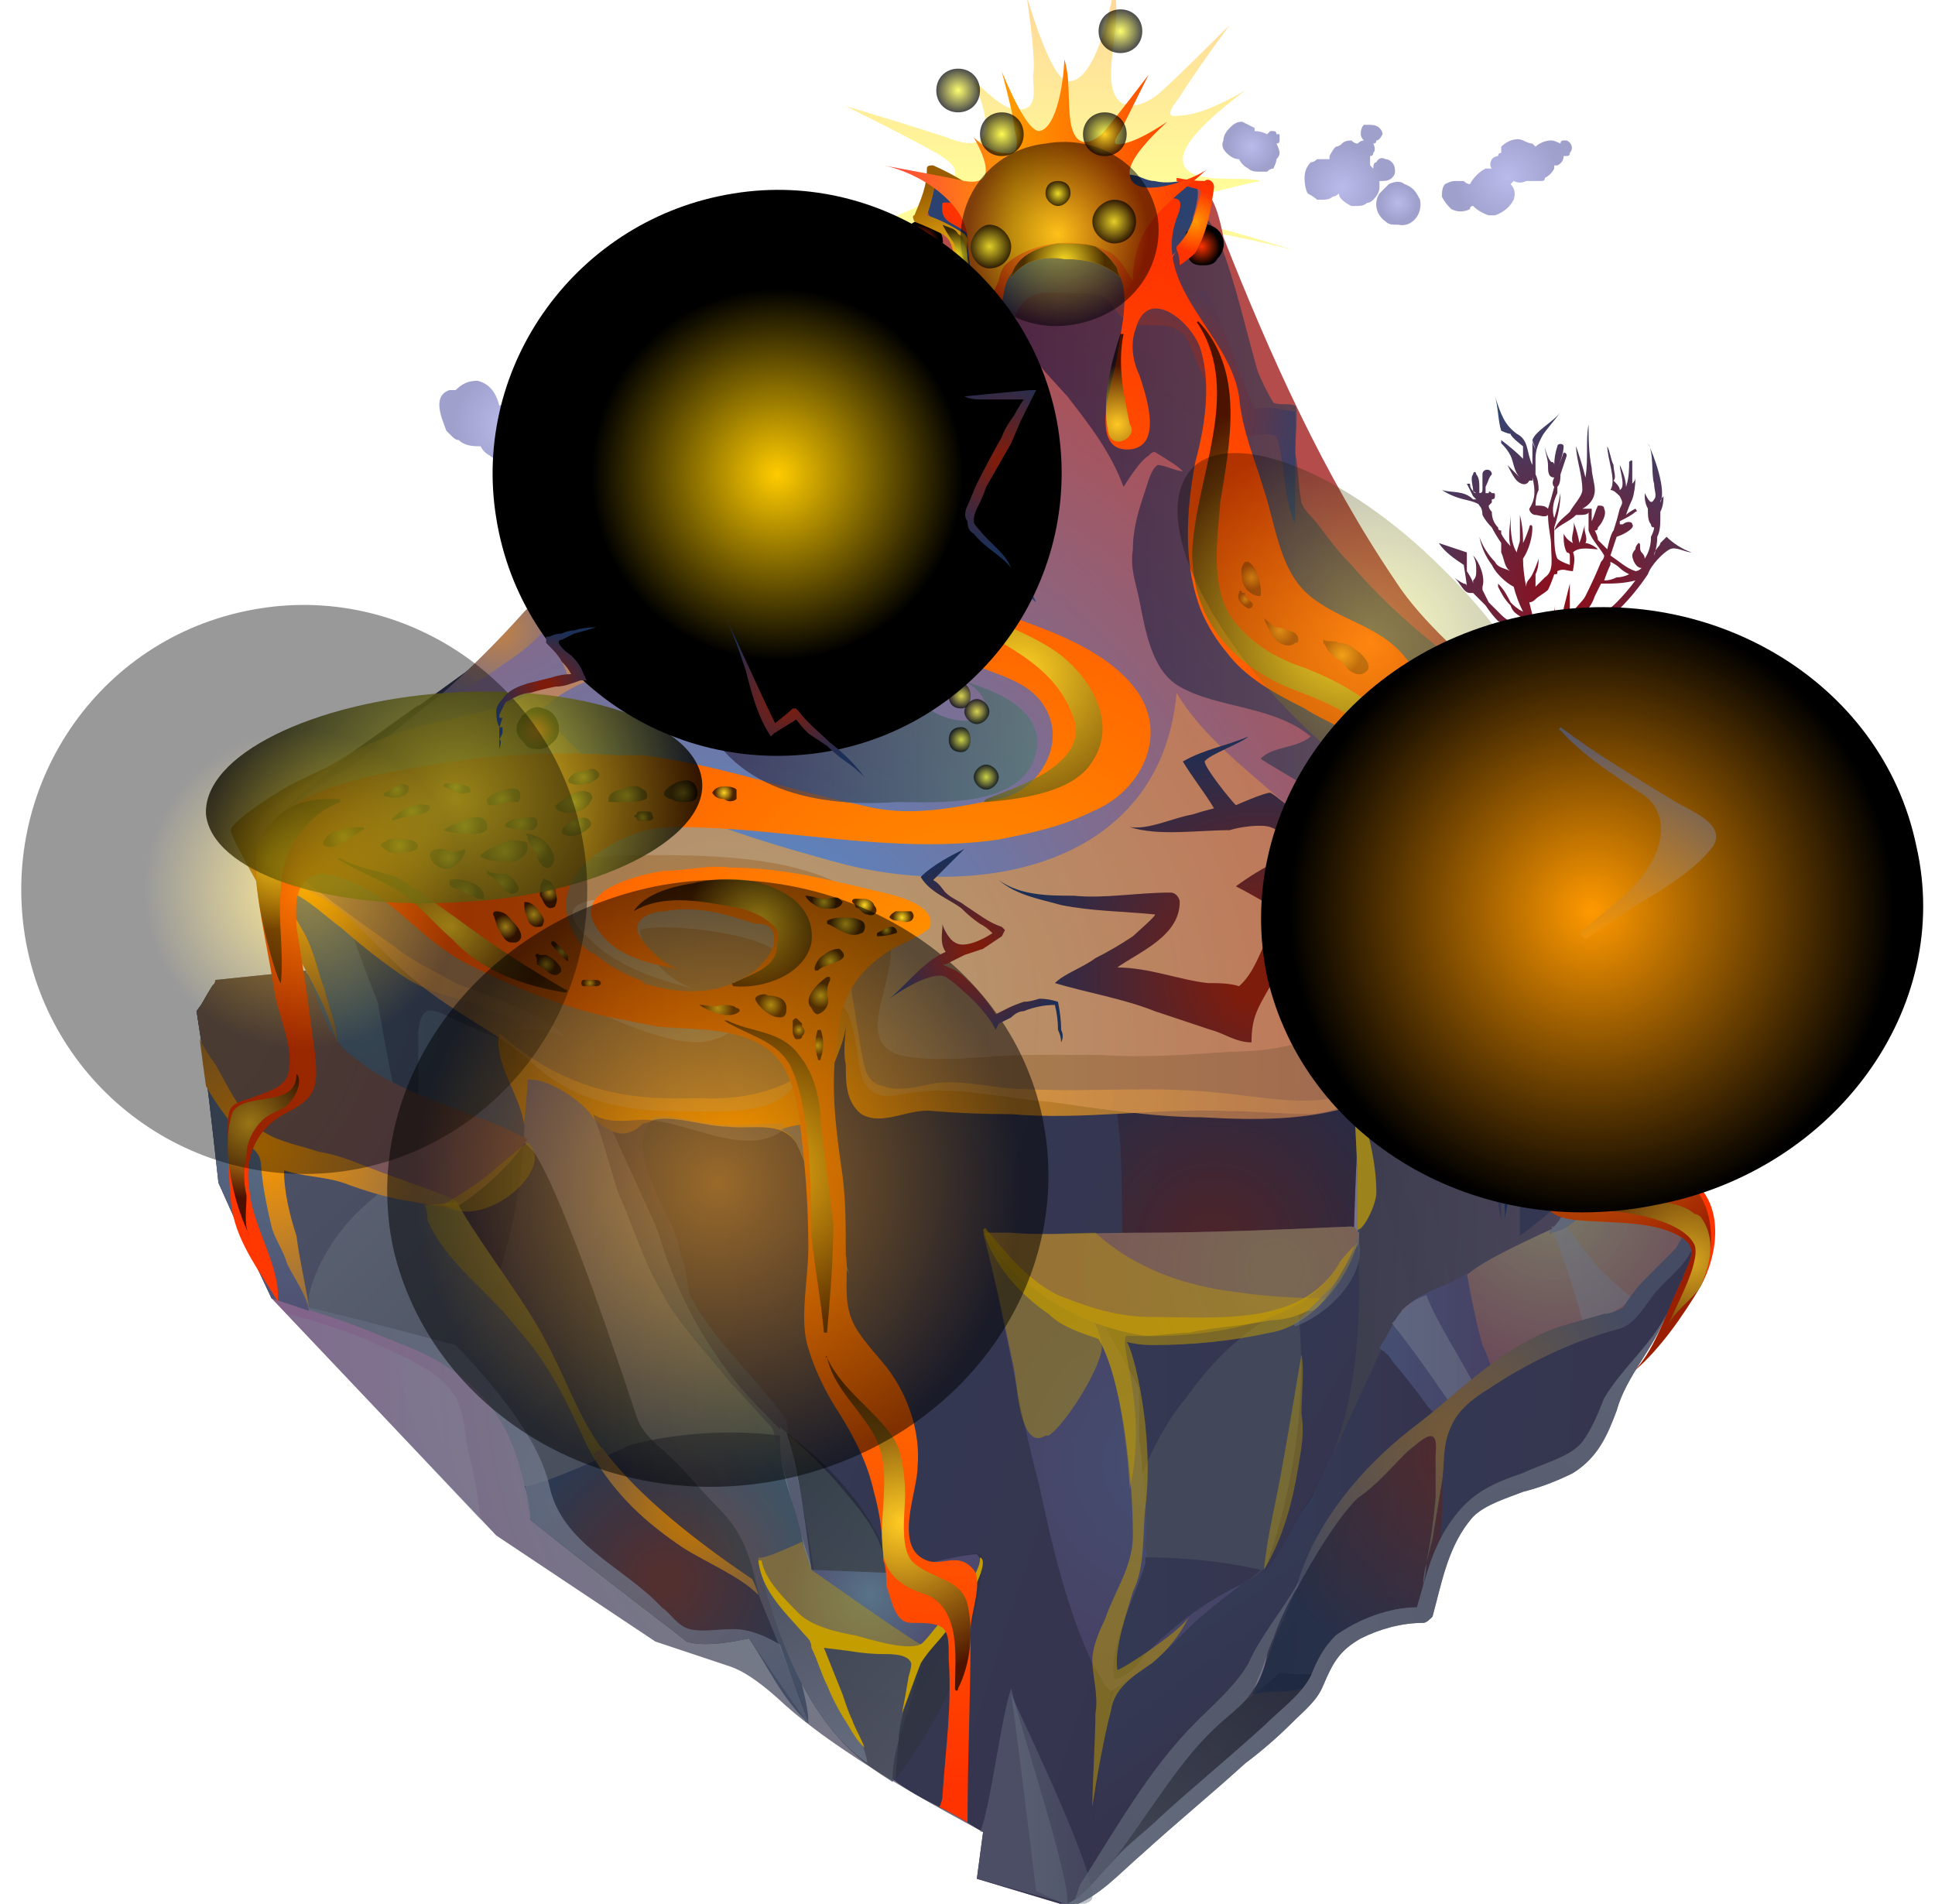 <svg version="1.2" xmlns="http://www.w3.org/2000/svg" viewBox="0 0 62 61" width="62" height="61"><defs><linearGradient id="P" gradientUnits="userSpaceOnUse"/><linearGradient id="g1" x1="34.2" y1="13.3" x2="34.2" y2="-0.4" href="#P"><stop stop-color="#f90"/><stop offset=".5" stop-color="#ff0"/><stop offset="1" stop-color="#f90"/></linearGradient><radialGradient id="g2" cx="30.5" cy="44" r="20.9" href="#P"><stop stop-color="#649283"/><stop offset="1" stop-color="#82638a"/></radialGradient><radialGradient id="g3" cx="30.3" cy="39.7" r="23.5" href="#P"><stop stop-color="#9fa9b7"/><stop offset="1" stop-color="#7a8193"/></radialGradient><radialGradient id="g4" cx="30" cy="53.5" r="2.5" href="#P"><stop stop-color="#454f72"/><stop offset="1" stop-color="#464164"/></radialGradient><linearGradient id="g5" x1="39.9" y1="17" x2="60.5" y2="18.2" href="#P"><stop stop-color="#1a1c2c"/><stop offset="1" stop-color="#454b58"/></linearGradient><linearGradient id="g6" x1="45.3" y1="53.4" x2="38.8" y2="61.5" href="#P"><stop stop-color="#1a1c2c"/><stop offset="1" stop-color="#454b58"/></linearGradient><radialGradient id="g7" cx="47.2" cy="46.5" r="7.4" href="#P"><stop offset=".1" stop-color="#611508"/><stop offset="1" stop-color="#122343"/></radialGradient><linearGradient id="g8" x1="36.2" y1="35.7" x2="60.1" y2="37.1" href="#P"><stop stop-color="#343b56"/><stop offset="1" stop-color="#35324c"/></linearGradient><linearGradient id="g9" x1="40" y1="19.6" x2="60.3" y2="20.7" href="#P"><stop stop-color="#343b56"/><stop offset="1" stop-color="#35324c"/></linearGradient><linearGradient id="g10" x1="40.2" y1="17.1" x2="59.9" y2="18.3" href="#P"><stop stop-color="#343b56"/><stop offset="1" stop-color="#35324c"/></linearGradient><linearGradient id="g11" x1="5.1" y1="38" x2="3.9" y2="29" href="#P"><stop stop-color="#83889a"/><stop offset="1" stop-color="#646c7d"/></linearGradient><radialGradient id="g12" cx="11.6" cy="32.9" r="8.4" href="#P"><stop stop-color="#587387"/><stop offset="1" stop-color="#4d486d"/></radialGradient><linearGradient id="g13" x1="27.4" y1="12.5" x2="53.8" y2="21.2" href="#P"><stop stop-color="#343b56"/><stop offset="1" stop-color="#35324c"/></linearGradient><linearGradient id="g14" x1="0" y1="41.3" x2="51.1" y2="58.1" href="#P"><stop stop-color="#6d7688"/><stop offset="1" stop-color="#5c6274"/></linearGradient><linearGradient id="g15" x1="22.3" y1="29.6" x2="51.8" y2="39.3" href="#P"><stop stop-color="#343b56"/><stop offset="1" stop-color="#35324c"/></linearGradient><radialGradient id="g16" cx="38.9" cy="39.9" r="7.1" href="#P"><stop offset=".1" stop-color="#611508"/><stop offset="1" stop-color="#122343"/></radialGradient><linearGradient id="g17" x1="43.7" y1="46.6" x2="47.3" y2="51.5" href="#P"><stop stop-color="#343b56"/><stop offset="1" stop-color="#35324c"/></linearGradient><radialGradient id="g18" cx="37.5" cy="46.9" r="6.7" href="#P"><stop stop-color="#454f72"/><stop offset="1" stop-color="#464164"/></radialGradient><linearGradient id="g19" x1="33.8" y1="37.8" x2="42.9" y2="37.8" href="#P"><stop stop-color="#343b56"/><stop offset="1" stop-color="#35324c"/></linearGradient><linearGradient id="g20" x1="34" y1="47.9" x2="42.8" y2="47.9" href="#P"><stop stop-color="#343b56"/><stop offset="1" stop-color="#35324c"/></linearGradient><linearGradient id="g21" x1="41" y1="35.9" x2="49.1" y2="40.5" href="#P"><stop stop-color="#343b56"/><stop offset="1" stop-color="#35324c"/></linearGradient><radialGradient id="g22" cx="49.8" cy="38.5" r="5.5" href="#P"><stop stop-color="#587387"/><stop offset="1" stop-color="#4d486d"/></radialGradient><radialGradient id="g23" cx="49.8" cy="38.5" r="5.5" href="#P"><stop stop-color="#ad8133"/><stop offset="1" stop-color="#984f3b"/></radialGradient><linearGradient id="g24" x1="40.7" y1="40.2" x2="46.5" y2="40.2" href="#P"><stop stop-color="#343b56"/><stop offset="1" stop-color="#35324c"/></linearGradient><linearGradient id="g25" x1="40.3" y1="37" x2="54.1" y2="37" href="#P"><stop stop-color="#83889a"/><stop offset="1" stop-color="#646c7d"/></linearGradient><linearGradient id="g26" x1="44.2" y1="38.8" x2="47.8" y2="38.8" href="#P"><stop stop-color="#454f72"/><stop offset="1" stop-color="#464164"/></linearGradient><linearGradient id="g27" x1="40.3" y1="39.5" x2="54.1" y2="39.5" href="#P"><stop stop-color="#83889a"/><stop offset="1" stop-color="#646c7d"/></linearGradient><radialGradient id="g28" cx="40.9" cy="40.7" r="8.6" href="#P"><stop stop-color="#454f72"/><stop offset="1" stop-color="#5c5977"/></radialGradient><radialGradient id="g29" cx="40.9" cy="40.7" r="8.6" href="#P"><stop stop-color="#ad8133"/><stop offset="1" stop-color="#984f3b"/></radialGradient><linearGradient id="g30" x1="11.2" y1="25.9" x2="35.7" y2="25.9" href="#P"><stop stop-color="#343b56"/><stop offset="1" stop-color="#35324c"/></linearGradient><linearGradient id="g31" x1="13.6" y1="34.4" x2="24.5" y2="34.4" href="#P"><stop stop-color="#1e0f2f"/><stop offset="1" stop-color="#375c58"/></linearGradient><linearGradient id="g32" x1="7.5" y1="16.4" x2="54.9" y2="16.4" href="#P"><stop stop-color="#454f72"/><stop offset="1" stop-color="#464164"/></linearGradient><linearGradient id="g33" x1="7.5" y1="16.5" x2="45.3" y2="16.5" href="#P"><stop stop-color="#343b56"/><stop offset="1" stop-color="#35324c"/></linearGradient><linearGradient id="g34" x1="16.4" y1="52.2" x2="2.6" y2="38.2" href="#P"><stop stop-color="#454b58"/><stop offset="1" stop-color="#62697b"/></linearGradient><radialGradient id="g35" cx="21.3" cy="50.6" r="4.6" href="#P"><stop offset=".1" stop-color="#611508"/><stop offset="1" stop-color="#122343"/></radialGradient><linearGradient id="g36" x1="16.8" y1="51.5" x2="3.1" y2="37.7" href="#P"><stop stop-color="#343b56"/><stop offset="1" stop-color="#35324c"/></linearGradient><radialGradient id="g37" cx="19.3" cy="47.5" r="9.2" href="#P"><stop stop-color="#788094"/><stop offset="1" stop-color="#646b7f"/></radialGradient><radialGradient id="g38" cx="9.3" cy="35.9" r="7.8" href="#P"><stop stop-color="#587387"/><stop offset="1" stop-color="#4d486d"/></radialGradient><radialGradient id="g39" cx="4.4" cy="31.8" r="11.5" href="#P"><stop stop-color="#454f72"/><stop offset="1" stop-color="#5c5977"/></radialGradient><radialGradient id="g40" cx="4.4" cy="31.8" r="11.5" href="#P"><stop stop-color="#ad8133"/><stop offset="1" stop-color="#984f3b"/></radialGradient><radialGradient id="g41" cx="24.3" cy="36.1" r="25.1" href="#P"><stop stop-color="#f90"/><stop offset="1" stop-color="#454f72"/></radialGradient><linearGradient id="g42" x1="16" y1="33.9" x2="47.5" y2="33.9" href="#P"><stop stop-color="#6d7688"/><stop offset="1" stop-color="#5c6274"/></linearGradient><radialGradient id="g43" cx="22.5" cy="43.1" r="5.8" href="#P"><stop stop-color="#395f7e"/><stop offset="1" stop-color="#464164"/></radialGradient><radialGradient id="g44" cx="10.4" cy="28.5" r="7.9" href="#P"><stop stop-color="#f90"/><stop offset="1" stop-color="#454f72"/></radialGradient><radialGradient id="g45" cx="8.4" cy="36.7" r="9.3" href="#P"><stop stop-color="#f90"/><stop offset="1" stop-color="#454f72"/></radialGradient><linearGradient id="g46" x1="27.2" y1="42.7" x2="36.9" y2="52.1" href="#P"><stop stop-color="#1a1c2c"/><stop offset="1" stop-color="#454b58"/></linearGradient><linearGradient id="g47" x1="-26.3" y1="47.9" x2="101.1" y2="47.9" href="#P"><stop stop-color="#1a1c2c"/><stop offset="1" stop-color="#454b58"/></linearGradient><linearGradient id="g48" x1="25.3" y1="58.5" x2="22.4" y2="52.7" href="#P"><stop stop-color="#687082"/><stop offset="1" stop-color="#515666"/></linearGradient><radialGradient id="g49" cx="27.9" cy="51.1" r="2.8" href="#P"><stop stop-color="#587387"/><stop offset="1" stop-color="#4d486d"/></radialGradient><linearGradient id="g50" x1="41.5" y1="37.6" x2="43.3" y2="37.6" href="#P"><stop stop-color="#6d7688"/><stop offset="1" stop-color="#5c6274"/></linearGradient><radialGradient id="g51" cx="52.7" cy="43" r="6.7" href="#P"><stop stop-color="#82879a"/><stop offset="1" stop-color="#7a8193"/></radialGradient><radialGradient id="g52" cx="46.7" cy="46.1" r="6.8" href="#P"><stop stop-color="#c47600"/><stop offset="1" stop-color="#454f72"/></radialGradient><radialGradient id="g53" cx="38" cy="55.9" r="4.6" href="#P"><stop stop-color="#82879a"/><stop offset="1" stop-color="#7a8193"/></radialGradient><radialGradient id="g54" cx="52.5" cy="34.4" r="7" href="#P"><stop stop-color="#636778"/><stop offset="1" stop-color="#7a8193"/></radialGradient><radialGradient id="g55" cx="55.4" cy="37.3" r="3.2" href="#P"><stop stop-color="#636778"/><stop offset="1" stop-color="#7a8193"/></radialGradient><radialGradient id="g56" cx="48.6" cy="51.1" r="15.2" href="#P"><stop stop-color="#636778"/><stop offset="1" stop-color="#7a8193"/></radialGradient><radialGradient id="g57" cx="22.2" cy="48.5" r="6" href="#P"><stop stop-color="#c47600"/><stop offset="1" stop-color="#454f72"/></radialGradient><linearGradient id="g58" x1="32.4" y1="52.3" x2="34.9" y2="52.3" href="#P"><stop stop-color="#6d7688"/><stop offset="1" stop-color="#5c6274"/></linearGradient><radialGradient id="g59" cx="43" cy="6" r="1.4" href="#P"><stop stop-color="#7376d6"/><stop offset="1" stop-color="#404199"/></radialGradient><radialGradient id="g60" cx="40.1" cy="4.7" r=".8" href="#P"><stop stop-color="#7376d6"/><stop offset="1" stop-color="#404199"/></radialGradient><radialGradient id="g61" cx="48.3" cy="5.7" r="1.7" href="#P"><stop stop-color="#7376d6"/><stop offset="1" stop-color="#404199"/></radialGradient><radialGradient id="g62" cx="44.8" cy="6.5" r=".6" href="#P"><stop stop-color="#7376d6"/><stop offset="1" stop-color="#404199"/></radialGradient><radialGradient id="g63" cx="19.7" cy="13.6" r="1.7" href="#P"><stop stop-color="#7376d6"/><stop offset="1" stop-color="#404199"/></radialGradient><radialGradient id="g64" cx="16.3" cy="13.6" r="1.8" href="#P"><stop stop-color="#7376d6"/><stop offset="1" stop-color="#404199"/></radialGradient><radialGradient id="g65" cx="17.4" cy="12" r=".7" href="#P"><stop stop-color="#7376d6"/><stop offset="1" stop-color="#404199"/></radialGradient><radialGradient id="g66" cx="23.5" cy="32.4" r="25" href="#P"><stop stop-color="#4590d9"/><stop offset="1" stop-color="#b44c4c"/></radialGradient><radialGradient id="g67" cx="16" cy="20.2" r="2.5" href="#P"><stop stop-color="#f90"/><stop offset="1" stop-color="#656f94"/></radialGradient><radialGradient id="g68" cx="22.8" cy="16.6" r="2.6" href="#P"><stop stop-color="#f90"/><stop offset="1" stop-color="#656f94"/></radialGradient><radialGradient id="g69" cx="24.5" cy="34" r="27.9" href="#P"><stop stop-color="#e1ab4a"/><stop offset="1" stop-color="#c56e55"/></radialGradient><linearGradient id="g70" x1="32.6" y1="5" x2="54.7" y2="5" href="#P"><stop stop-color="#28153d"/><stop offset="1" stop-color="#517873"/></linearGradient><radialGradient id="g71" cx="36.2" cy="13.1" r="6.3" href="#P"><stop offset=".1" stop-color="#a42713"/><stop offset="1" stop-color="#2b4271"/></radialGradient><radialGradient id="g72" cx="20.3" cy="18.1" r="1.7" href="#P"><stop stop-color="#a42713"/><stop offset="1" stop-color="#2b4271"/></radialGradient><radialGradient id="g73" cx="20.3" cy="18.3" r="2.1" href="#P"><stop stop-color="#f90"/><stop offset="1" stop-color="#f30"/></radialGradient><radialGradient id="g74" cx="17.2" cy="23.4" r=".6" href="#P"><stop stop-color="#f30"/><stop offset="1"/></radialGradient><radialGradient id="g75" cx="29.5" cy="7.8" r=".6" href="#P"><stop stop-color="#f30"/><stop offset="1"/></radialGradient><radialGradient id="g76" cx="38.5" cy="7.9" r=".6" href="#P"><stop stop-color="#f30"/><stop offset="1"/></radialGradient><radialGradient id="g77" cx="30.9" cy="32.3" r="24.9" href="#P"><stop stop-color="#f90"/><stop offset="1" stop-color="#f30"/></radialGradient><radialGradient id="g78" cx="51.2" cy="33.5" r="6.9" href="#P"><stop stop-color="#ff3"/><stop offset="1"/></radialGradient><radialGradient id="g79" cx="30.5" cy="8.8" r="2.9" href="#P"><stop stop-color="#ff3"/><stop offset="1"/></radialGradient><radialGradient id="g80" cx="38.3" cy="7.1" r="1" href="#P"><stop stop-color="#f90"/><stop offset="1" stop-color="#f30"/></radialGradient><linearGradient id="g81" x1="21.1" y1="14.7" x2="33" y2="14.7" href="#P"><stop stop-color="#28153d"/><stop offset="1" stop-color="#517873"/></linearGradient><radialGradient id="g82" cx="42.8" cy="20.1" r="7.6" href="#P"><stop stop-color="#ff3"/><stop offset="1"/></radialGradient><radialGradient id="g83" cx="35.8" cy="13.6" r="1.9" href="#P"><stop stop-color="#ff3"/><stop offset="1"/></radialGradient><radialGradient id="g84" cx="41" cy="20.2" r=".5" href="#P"><stop stop-color="#ff3"/><stop offset="1"/></radialGradient><radialGradient id="g85" cx="40.1" cy="18.5" r=".4" href="#P"><stop stop-color="#ff3"/><stop offset="1"/></radialGradient><radialGradient id="g86" cx="39.9" cy="19.2" r=".2" href="#P"><stop stop-color="#ff3"/><stop offset="1"/></radialGradient><radialGradient id="g87" cx="43" cy="21" r=".6" href="#P"><stop stop-color="#ff3"/><stop offset="1"/></radialGradient><radialGradient id="g88" cx="44.9" cy="22.3" r=".4" href="#P"><stop stop-color="#ff3"/><stop offset="1"/></radialGradient><radialGradient id="g89" cx="46.6" cy="27.9" r=".5" href="#P"><stop stop-color="#ff3"/><stop offset="1"/></radialGradient><radialGradient id="g90" cx="47.8" cy="27.4" r=".6" href="#P"><stop stop-color="#ff3"/><stop offset="1"/></radialGradient><radialGradient id="g91" cx="42.9" cy="24.5" r=".6" href="#P"><stop stop-color="#ff3"/><stop offset="1"/></radialGradient><radialGradient id="g92" cx="48.4" cy="33.6" r="2.4" href="#P"><stop stop-color="#ff3"/><stop offset="1"/></radialGradient><radialGradient id="g93" cx="54.2" cy="40.4" r="3.7" href="#P"><stop stop-color="#ff3"/><stop offset="1"/></radialGradient><linearGradient id="g94" x1="28.2" y1="0" x2="38.6" y2="-0.2" href="#P"><stop stop-color="#ff4141"/><stop offset=".4" stop-color="#f90"/><stop offset="1" stop-color="#f30"/></linearGradient><radialGradient id="g95" cx="33.9" cy="7.5" r="2.9" href="#P"><stop stop-color="#ff3"/><stop offset="1"/></radialGradient><radialGradient id="g96" cx="34.1" cy="8.4" r="1.3" href="#P"><stop stop-color="#ff3"/><stop offset="1"/></radialGradient><radialGradient id="g97" cx="30.6" cy="8.2" r=".8" href="#P"><stop stop-color="#ff3"/><stop offset="1"/></radialGradient><radialGradient id="g98" cx="40.3" cy="31.3" r="8" href="#P"><stop offset=".1" stop-color="#7e1c0c"/><stop offset="1" stop-color="#1b2f57"/></radialGradient><radialGradient id="g99" cx="43.9" cy="20.6" r="7" href="#P"><stop stop-color="#ff3"/><stop offset="1"/></radialGradient><radialGradient id="g100" cx="24.9" cy="37.5" r="5" href="#P"><stop stop-color="#ff3"/><stop offset="1"/></radialGradient><radialGradient id="g101" cx="28.9" cy="48.8" r="4.9" href="#P"><stop stop-color="#ff3"/><stop offset="1"/></radialGradient><radialGradient id="g102" cx="8.6" cy="27.6" r="2.2" href="#P"><stop stop-color="#ff3"/><stop offset="1"/></radialGradient><radialGradient id="g103" cx="8" cy="36" r="2.4" href="#P"><stop stop-color="#ff3"/><stop offset="1"/></radialGradient><radialGradient id="g104" cx="24.3" cy="29.5" r="2.3" href="#P"><stop stop-color="#ff3"/><stop offset="1"/></radialGradient><radialGradient id="g105" cx="14.5" cy="29.7" r="3" href="#P"><stop stop-color="#ff3"/><stop offset="1"/></radialGradient><radialGradient id="g106" cx="13.2" cy="26" r=".4" href="#P"><stop stop-color="#ff3"/><stop offset="1"/></radialGradient><radialGradient id="g107" cx="16.1" cy="25.6" r=".4" href="#P"><stop stop-color="#ff3"/><stop offset="1"/></radialGradient><radialGradient id="g108" cx="14.9" cy="26.5" r=".5" href="#P"><stop stop-color="#ff3"/><stop offset="1"/></radialGradient><radialGradient id="g109" cx="16.7" cy="26.4" r=".4" href="#P"><stop stop-color="#ff3"/><stop offset="1"/></radialGradient><radialGradient id="g110" cx="16.2" cy="27.3" r=".6" href="#P"><stop stop-color="#ff3"/><stop offset="1"/></radialGradient><radialGradient id="g111" cx="18.4" cy="25.7" r=".5" href="#P"><stop stop-color="#ff3"/><stop offset="1"/></radialGradient><radialGradient id="g112" cx="18.4" cy="26.4" r=".4" href="#P"><stop stop-color="#ff3"/><stop offset="1"/></radialGradient><radialGradient id="g113" cx="20.1" cy="25.5" r=".5" href="#P"><stop stop-color="#ff3"/><stop offset="1"/></radialGradient><radialGradient id="g114" cx="21.9" cy="25.4" r=".4" href="#P"><stop stop-color="#ff3"/><stop offset="1"/></radialGradient><radialGradient id="g115" cx="23.2" cy="25.4" r=".3" href="#P"><stop stop-color="#ff3"/><stop offset="1"/></radialGradient><radialGradient id="g116" cx="20.6" cy="26.2" r=".2" href="#P"><stop stop-color="#ff3"/><stop offset="1"/></radialGradient><radialGradient id="g117" cx="18.7" cy="24.9" r=".4" href="#P"><stop stop-color="#ff3"/><stop offset="1"/></radialGradient><radialGradient id="g118" cx="14.4" cy="27.5" r=".4" href="#P"><stop stop-color="#ff3"/><stop offset="1"/></radialGradient><radialGradient id="g119" cx="12.8" cy="27.1" r=".4" href="#P"><stop stop-color="#ff3"/><stop offset="1"/></radialGradient><radialGradient id="g120" cx="11" cy="26.8" r=".5" href="#P"><stop stop-color="#ff3"/><stop offset="1"/></radialGradient><radialGradient id="g121" cx="12.7" cy="25.3" r=".3" href="#P"><stop stop-color="#ff3"/><stop offset="1"/></radialGradient><radialGradient id="g122" cx="14.6" cy="25.2" r=".3" href="#P"><stop stop-color="#ff3"/><stop offset="1"/></radialGradient><radialGradient id="g123" cx="26.4" cy="28.9" r=".4" href="#P"><stop stop-color="#ff3"/><stop offset="1"/></radialGradient><radialGradient id="g124" cx="27.7" cy="29" r=".3" href="#P"><stop stop-color="#ff3"/><stop offset="1"/></radialGradient><radialGradient id="g125" cx="28.9" cy="29.4" r=".3" href="#P"><stop stop-color="#ff3"/><stop offset="1"/></radialGradient><radialGradient id="g126" cx="27.1" cy="29.6" r=".5" href="#P"><stop stop-color="#ff3"/><stop offset="1"/></radialGradient><radialGradient id="g127" cx="28.4" cy="29.8" r=".2" href="#P"><stop stop-color="#ff3"/><stop offset="1"/></radialGradient><radialGradient id="g128" cx="26.6" cy="30.8" r=".4" href="#P"><stop stop-color="#ff3"/><stop offset="1"/></radialGradient><radialGradient id="g129" cx="26.3" cy="31.9" r=".4" href="#P"><stop stop-color="#ff3"/><stop offset="1"/></radialGradient><radialGradient id="g130" cx="26.2" cy="33.5" r=".3" href="#P"><stop stop-color="#ff3"/><stop offset="1"/></radialGradient><radialGradient id="g131" cx="23" cy="32.3" r=".5" href="#P"><stop stop-color="#ff3"/><stop offset="1"/></radialGradient><radialGradient id="g132" cx="24.7" cy="32.2" r=".4" href="#P"><stop stop-color="#ff3"/><stop offset="1"/></radialGradient><radialGradient id="g133" cx="25.6" cy="33" r=".2" href="#P"><stop stop-color="#ff3"/><stop offset="1"/></radialGradient><radialGradient id="g134" cx="14.9" cy="28.6" r=".4" href="#P"><stop stop-color="#ff3"/><stop offset="1"/></radialGradient><radialGradient id="g135" cx="16.2" cy="29.7" r=".4" href="#P"><stop stop-color="#ff3"/><stop offset="1"/></radialGradient><radialGradient id="g136" cx="16.5" cy="30.2" r="0" href="#P"><stop stop-color="#ff3"/><stop offset="1"/></radialGradient><radialGradient id="g137" cx="17.5" cy="30.9" r=".3" href="#P"><stop stop-color="#ff3"/><stop offset="1"/></radialGradient><radialGradient id="g138" cx="18.9" cy="31.5" r=".2" href="#P"><stop stop-color="#ff3"/><stop offset="1"/></radialGradient><radialGradient id="g139" cx="16.1" cy="28.3" r=".4" href="#P"><stop stop-color="#ff3"/><stop offset="1"/></radialGradient><radialGradient id="g140" cx="17.1" cy="29.3" r=".4" href="#P"><stop stop-color="#ff3"/><stop offset="1"/></radialGradient><radialGradient id="g141" cx="18" cy="30.5" r=".3" href="#P"><stop stop-color="#ff3"/><stop offset="1"/></radialGradient><radialGradient id="g142" cx="17.2" cy="27.2" r=".4" href="#P"><stop stop-color="#ff3"/><stop offset="1"/></radialGradient><radialGradient id="g143" cx="17.6" cy="28.6" r=".3" href="#P"><stop stop-color="#ff3"/><stop offset="1"/></radialGradient><radialGradient id="g144" cx="32.7" cy="21.6" r="6.4" href="#P"><stop stop-color="#ff3"/><stop offset="1"/></radialGradient><radialGradient id="g145" cx="35.7" cy="7.1" r=".7" href="#P"><stop stop-color="#ff3"/><stop offset="1"/></radialGradient><radialGradient id="g146" cx="32.1" cy="4.3" r=".7" href="#P"><stop stop-color="#ff3"/><stop offset="1"/></radialGradient><radialGradient id="g147" cx="33.9" cy="6.2" r=".4" href="#P"><stop stop-color="#ff3"/><stop offset="1"/></radialGradient><radialGradient id="g148" cx="31.6" cy="24.9" r=".4" href="#P"><stop stop-color="#ff3"/><stop offset="1"/></radialGradient><radialGradient id="g149" cx="30.8" cy="23.7" r=".4" href="#P"><stop stop-color="#ff3"/><stop offset="1"/></radialGradient><radialGradient id="g150" cx="31.3" cy="22.8" r=".4" href="#P"><stop stop-color="#ff3"/><stop offset="1"/></radialGradient><radialGradient id="g151" cx="30.8" cy="22.3" r=".4" href="#P"><stop stop-color="#ff3"/><stop offset="1"/></radialGradient><radialGradient id="g152" cx="31.7" cy="7.9" r=".7" href="#P"><stop stop-color="#ff3"/><stop offset="1"/></radialGradient><radialGradient id="g153" cx="35.4" cy="4.3" r=".7" href="#P"><stop stop-color="#ff3"/><stop offset="1"/></radialGradient><radialGradient id="g154" cx="30.7" cy="2.9" r=".7" href="#P"><stop stop-color="#ff3"/><stop offset="1"/></radialGradient><radialGradient id="g155" cx="35.9" cy="1" r=".7" href="#P"><stop stop-color="#ff3"/><stop offset="1"/></radialGradient><radialGradient id="g156" cx="14.6" cy="25.6" r="7.8" href="#P"><stop stop-color="#ff3"/><stop offset="1"/></radialGradient><radialGradient id="g157" cx="24.9" cy="15.2" r="8.5" href="#P"><stop stop-color="#fc0"/><stop offset=".7"/></radialGradient><radialGradient id="g158" cx="9.7" cy="28.5" r="8.5" href="#P"><stop stop-color="#fc0"/><stop offset=".6"/></radialGradient><radialGradient id="g159" cx="48.8" cy="25.8" r="6.5" href="#P"><stop stop-color="#920b16"/><stop offset="1" stop-color="#334773"/></radialGradient><radialGradient id="g160" cx="50.2" cy="19" r="6.3" href="#P"><stop stop-color="#920b16"/><stop offset="1" stop-color="#334773"/></radialGradient><radialGradient id="g161" cx="23" cy="37.9" r="9.7" href="#P"><stop stop-color="#f90"/><stop offset="1"/></radialGradient><radialGradient id="g162" cx="51" cy="29.2" r="9.7" href="#P"><stop stop-color="#f90"/><stop offset="1"/></radialGradient><radialGradient id="g163" cx="31.3" cy="30.5" r="3.1" href="#P"><stop offset=".1" stop-color="#7e1c0c"/><stop offset="1" stop-color="#1b2f57"/></radialGradient><radialGradient id="g164" cx="17.5" cy="22" r="1.8" href="#P"><stop offset=".1" stop-color="#7e1c0c"/><stop offset="1" stop-color="#1b2f57"/></radialGradient><radialGradient id="g165" cx="16" cy="23.3" r="0" href="#P"><stop offset=".1" stop-color="#7e1c0c"/><stop offset="1" stop-color="#1b2f57"/></radialGradient><radialGradient id="g166" cx="25.2" cy="22.4" r="2.5" href="#P"><stop offset=".1" stop-color="#7e1c0c"/><stop offset="1" stop-color="#1b2f57"/></radialGradient><radialGradient id="g167" cx="32.2" cy="14.8" r="2.8" href="#P"><stop offset=".1" stop-color="#7e1c0c"/><stop offset="1" stop-color="#1b2f57"/></radialGradient><radialGradient id="g168" cx="51.4" cy="30.5" r="7.9" href="#P"><stop stop-color="#f90"/><stop offset="1" stop-color="#454f72"/></radialGradient></defs><style>.a{opacity:.4;fill:url(#g1)}.b{fill:url(#g2)}.c{opacity:.3;fill:url(#g3)}.d{fill:url(#g4)}.e{opacity:.7;fill:url(#g5)}.f{opacity:.7;fill:url(#g6)}.g{opacity:.5;fill:url(#g7)}.h{fill:url(#g8)}.i{fill:url(#g9)}.j{fill:url(#g10)}.k{fill:url(#g11)}.l{fill:#c49d00}.m{fill:url(#g12)}.n{fill:url(#g13)}.o{opacity:.5;fill:url(#g14)}.p{fill:url(#g15)}.q{opacity:.5;fill:url(#g16)}.r{fill:url(#g17)}.s{fill:url(#g18)}.t{opacity:.4;fill:#c49d00}.u{fill:#424859}.v{fill:url(#g19)}.w{fill:url(#g20)}.x{fill:url(#g21)}.y{fill:url(#g22)}.z{opacity:.4;fill:url(#g23)}.A{fill:url(#g24)}.B{opacity:.5;fill:url(#g25)}.C{fill:url(#g26)}.D{opacity:.5;fill:url(#g27)}.E{fill:url(#g28)}.F{opacity:.5;fill:url(#g29)}.G{opacity:.5;fill:url(#g30)}.H{opacity:.7;fill:url(#g31)}.I{fill:url(#g32)}.J{fill:url(#g33)}.K{fill:url(#g34)}.L{opacity:.5;fill:url(#g35)}.M{opacity:.4;fill:url(#g36)}.N{opacity:.7;fill:url(#g37)}.O{fill:url(#g38)}.P{fill:url(#g39)}.Q{opacity:.5;fill:url(#g40)}.R{fill:url(#g41)}.S{fill:url(#g42)}.T{opacity:.6;fill:url(#g43)}.U{fill:url(#g44)}.V{fill:url(#g45)}.W{opacity:.7;fill:url(#g46)}.X{opacity:.7;fill:url(#g47)}.Y{fill:url(#g48)}.Z{fill:url(#g49)}.a0{opacity:.5;fill:#c49d00}.a1{opacity:.5;fill:url(#g50)}.a2{opacity:.3;fill:#9198ab}.a3{opacity:.3;fill:url(#g51)}.a4{opacity:.4;fill:url(#g52)}.a5{opacity:.3;fill:url(#g53)}.a6{opacity:.7;fill:#c49d00}.a7{opacity:.6;fill:url(#g54)}.a8{opacity:.6;fill:url(#g55)}.a9{opacity:.6;fill:url(#g56)}.aa{fill:url(#g57)}.ab{opacity:.4;fill:url(#g58)}.ac{fill:url(#g59)}.ad{fill:url(#g60)}.ae{fill:url(#g61)}.af{fill:url(#g62)}.ag{opacity:.5;fill:url(#g63)}.ah{opacity:.5;fill:url(#g64)}.ai{opacity:.5;fill:url(#g65)}.aj{fill:url(#g66)}.ak{opacity:.5;fill:url(#g67)}.al{opacity:.5;fill:url(#g68)}.am{opacity:.7;fill:url(#g69)}.an{opacity:.7;fill:url(#g70)}.ao{fill:url(#g71)}.ap{fill:url(#g72)}.aq{fill:url(#g73)}.ar{mix-blend-mode:color-dodge;fill:url(#g74)}.as{mix-blend-mode:color-dodge;fill:url(#g75)}.at{mix-blend-mode:color-dodge;fill:url(#g76)}.au{fill:url(#g77)}.av{opacity:.4;mix-blend-mode:color-dodge;fill:url(#g78)}.aw{fill:#f90}.ax{opacity:.4;mix-blend-mode:color-dodge;fill:url(#g79)}.ay{fill:url(#g80)}.az{opacity:.7;fill:url(#g81)}.aA{opacity:.7;mix-blend-mode:color-dodge;fill:url(#g82)}.aB{opacity:.7;mix-blend-mode:color-dodge;fill:url(#g83)}.aC{opacity:.3;mix-blend-mode:color-dodge;fill:url(#g84)}.aD{opacity:.3;mix-blend-mode:color-dodge;fill:url(#g85)}.aE{opacity:.3;mix-blend-mode:color-dodge;fill:url(#g86)}.aF{opacity:.3;mix-blend-mode:color-dodge;fill:url(#g87)}.aG{opacity:.3;mix-blend-mode:color-dodge;fill:url(#g88)}.aH{opacity:.3;mix-blend-mode:color-dodge;fill:url(#g89)}.aI{opacity:.3;mix-blend-mode:color-dodge;fill:url(#g90)}.aJ{opacity:.3;mix-blend-mode:color-dodge;fill:url(#g91)}.aK{opacity:.7;mix-blend-mode:color-dodge;fill:url(#g92)}.aL{opacity:.6;mix-blend-mode:color-dodge;fill:url(#g93)}.aM{fill:url(#g94)}.aN{opacity:.5;mix-blend-mode:color-dodge;fill:url(#g95)}.aO{opacity:.7;mix-blend-mode:color-dodge;fill:url(#g96)}.aP{opacity:.7;mix-blend-mode:color-dodge;fill:url(#g97)}.aQ{fill:url(#g98)}.aR{opacity:.3;mix-blend-mode:color-dodge;fill:url(#g99)}.aS{opacity:.7;mix-blend-mode:color-dodge;fill:url(#g100)}.aT{opacity:.7;mix-blend-mode:color-dodge;fill:url(#g101)}.aU{opacity:.7;mix-blend-mode:color-dodge;fill:url(#g102)}.aV{opacity:.7;mix-blend-mode:color-dodge;fill:url(#g103)}.aW{opacity:.7;mix-blend-mode:color-dodge;fill:url(#g104)}.aX{opacity:.7;mix-blend-mode:color-dodge;fill:url(#g105)}.aY{opacity:.7;mix-blend-mode:color-dodge;fill:url(#g106)}.aZ{opacity:.7;mix-blend-mode:color-dodge;fill:url(#g107)}.b0{opacity:.7;mix-blend-mode:color-dodge;fill:url(#g108)}.b1{opacity:.7;mix-blend-mode:color-dodge;fill:url(#g109)}.b2{opacity:.7;mix-blend-mode:color-dodge;fill:url(#g110)}.b3{opacity:.7;mix-blend-mode:color-dodge;fill:url(#g111)}.b4{opacity:.7;mix-blend-mode:color-dodge;fill:url(#g112)}.b5{opacity:.7;mix-blend-mode:color-dodge;fill:url(#g113)}.b6{opacity:.7;mix-blend-mode:color-dodge;fill:url(#g114)}.b7{opacity:.7;mix-blend-mode:color-dodge;fill:url(#g115)}.b8{opacity:.7;mix-blend-mode:color-dodge;fill:url(#g116)}.b9{opacity:.7;mix-blend-mode:color-dodge;fill:url(#g117)}.ba{opacity:.7;mix-blend-mode:color-dodge;fill:url(#g118)}.bb{opacity:.7;mix-blend-mode:color-dodge;fill:url(#g119)}.bc{opacity:.7;mix-blend-mode:color-dodge;fill:url(#g120)}.bd{opacity:.7;mix-blend-mode:color-dodge;fill:url(#g121)}.be{opacity:.7;mix-blend-mode:color-dodge;fill:url(#g122)}.bf{opacity:.7;mix-blend-mode:color-dodge;fill:url(#g123)}.bg{opacity:.7;mix-blend-mode:color-dodge;fill:url(#g124)}.bh{opacity:.7;mix-blend-mode:color-dodge;fill:url(#g125)}.bi{opacity:.7;mix-blend-mode:color-dodge;fill:url(#g126)}.bj{opacity:.7;mix-blend-mode:color-dodge;fill:url(#g127)}.bk{opacity:.7;mix-blend-mode:color-dodge;fill:url(#g128)}.bl{opacity:.7;mix-blend-mode:color-dodge;fill:url(#g129)}.bm{opacity:.7;mix-blend-mode:color-dodge;fill:url(#g130)}.bn{opacity:.7;mix-blend-mode:color-dodge;fill:url(#g131)}.bo{opacity:.7;mix-blend-mode:color-dodge;fill:url(#g132)}.bp{opacity:.7;mix-blend-mode:color-dodge;fill:url(#g133)}.bq{opacity:.7;mix-blend-mode:color-dodge;fill:url(#g134)}.br{fill:url(#g135)}.bs{fill:url(#g136)}.bt{opacity:.7;mix-blend-mode:color-dodge;fill:url(#g137)}.bu{opacity:.7;mix-blend-mode:color-dodge;fill:url(#g138)}.bv{opacity:.7;mix-blend-mode:color-dodge;fill:url(#g139)}.bw{opacity:.7;mix-blend-mode:color-dodge;fill:url(#g140)}.bx{opacity:.7;mix-blend-mode:color-dodge;fill:url(#g141)}.by{opacity:.7;mix-blend-mode:color-dodge;fill:url(#g142)}.bz{opacity:.7;mix-blend-mode:color-dodge;fill:url(#g143)}.bA{opacity:.7;mix-blend-mode:color-dodge;fill:url(#g144)}.bB{opacity:.7;mix-blend-mode:color-dodge;fill:url(#g145)}.bC{opacity:.7;mix-blend-mode:color-dodge;fill:url(#g146)}.bD{opacity:.7;mix-blend-mode:color-dodge;fill:url(#g147)}.bE{opacity:.7;mix-blend-mode:color-dodge;fill:url(#g148)}.bF{opacity:.7;mix-blend-mode:color-dodge;fill:url(#g149)}.bG{opacity:.7;mix-blend-mode:color-dodge;fill:url(#g150)}.bH{opacity:.7;mix-blend-mode:color-dodge;fill:url(#g151)}.bI{opacity:.7;mix-blend-mode:color-dodge;fill:url(#g152)}.bJ{opacity:.7;mix-blend-mode:color-dodge;fill:url(#g153)}.bK{opacity:.7;mix-blend-mode:color-dodge;fill:url(#g154)}.bL{opacity:.7;mix-blend-mode:color-dodge;fill:url(#g155)}.bM{opacity:.8;mix-blend-mode:color-dodge;fill:url(#g156)}.bN{mix-blend-mode:color-dodge;fill:url(#g157)}.bO{opacity:.4;mix-blend-mode:color-dodge;fill:url(#g158)}.bP{fill:url(#g159)}.bQ{fill:url(#g160)}.bR{opacity:.5;mix-blend-mode:color-dodge;fill:url(#g161)}.bS{mix-blend-mode:color-dodge;fill:url(#g162)}.bT{fill:url(#g163)}.bU{fill:url(#g164)}.bV{fill:url(#g165)}.bW{fill:url(#g166)}.bX{fill:url(#g167)}.bY{fill:url(#g168)}</style><path fill-rule="evenodd" class="a" d="m36.6 9.2q-0.3 0.7 0.9 2.8-2.4-3.6-3-1.4-0.1 0.4-0.3 2.7-0.1-1.1-0.3-2.1c0-0.4-0.1-1.3-0.6-1.3-0.4-0.1-0.7 0.5-0.9 0.8q-0.2 0.4-0.9 1.9 1.8-4.2-0.1-3.7-1.3 0.4-3.8 2 2.8-2.2 3-2.6c0.5-1-0.2-1.2-1.1-1.1q-0.5 0-2.1 0.2 4.2-1.4 2.9-2.3-0.2-0.2-3.2-1.7 3 0.9 3.5 1.1 1.6 0.5 0.6-1.9c0.4 0.3 0.8 0.8 1.3 0.9 0.8 0.1 0.6-0.6 0.6-1.1q0.1-0.4-0.2-2.5 0.8 2.6 1.3 2.7c0.9 0.1 1.4-2.4 1.5-3 0.2 0.9-0.1 1.9-0.1 2.8 0 0.9 0.5 1.3 1.4 0.7q0.3-0.2 2.4-2.3-1.1 1.5-1.6 2.3c-0.3 0.4-0.5 0.7 0 0.6q0.7 0 2.1-0.8-2 1.5-2 2.2c0 0.9 1.9 0.5 2.5 0.7-0.6 0.1-1.2 0.3-1.8 0.4-1.3 0.2-0.3 0.8 0.4 1.1q0.8 0.2 2.4 0.7-1.6-0.4-2.3-0.5c-1.1-0.1-2.3 0-1.1 1.3 0.5 0.6 1.3 1.1 1.9 1.6-0.5-0.4-2.9-1.9-3.3-1.2zm-0.3-3.1c-0.2-0.1-0.5-0.1-0.7-0.3-0.2-0.2-0.1-0.4 0.1-0.6-0.3 0.1-0.6 0.3-0.9 0.1-0.3-0.1-0.5-0.4-0.4-0.7-0.1 0.2-0.2 0.7-0.5 0.8-0.2 0-0.6-0.2-0.6-0.4 0.1 0.2 0.1 0.6-0.1 0.9-0.1 0.1-0.6 0.2-0.8 0.1 0.5 0.3 1.1 1.2 0.3 1.5 0.3-0.1 0.6-0.1 0.9 0.1 0.3 0.2 0.2 0.5 0.1 0.8 0.1-0.2 0.4-0.5 0.7-0.6 0.3 0 0.5 0.4 0.7 0.6-0.2-0.2 0-0.7 0.1-0.8 0.3-0.3 0.6-0.2 0.9-0.1-0.2-0.2-0.4-0.5-0.3-0.8q0 0 0-0.2c0.1-0.2 0.3-0.5 0.5-0.4zm-1.2 2.3q0 0 0 0 0 0 0 0zm-2.4-0.9q0 0 0 0 0 0 0 0zm0.6-2.5q0 0 0 0 0 0 0 0zm3 1.1q0 0 0 0 0 0 0 0z"/><path class="b" d="m53.3 32.3q1.8 2.7 1.5 3.6-0.3 0.9-0.3 1.8-0.1 1.8-0.2 2.4c-0.5 1.9-2.4 4.2-3 5.8-0.8 2.1-3.9 1.2-4.5 2.8-0.7 1.7-1.1 2.9-1.3 3.2q-2.7-0.2-3.6 2.5l-7.6 6.7-3-0.9 0.2-1.5q-4.7-2.5-6.6-4.3-0.9-0.8-1.5-1l-2.4-0.8-5.1-3.4-7.2-7.6q-0.9-1.9-1.7-3.7c-0.2-1.8-0.4-3.7-0.7-5.5q0.3-0.4 0.5-0.8 0.1-0.1 0.1-0.1l3-0.3-2.4-4.3h47.4z"/><path class="c" d="m15 46.5c0.2 0.7 0.3 1.4 0.4 2.2l-6.2-6.6c0.9 0.2 1.7 0.5 2.5 0.8 1 0.5 2.6 1 3 2.1 0.2 0.5 0.2 1 0.3 1.5z"/><path class="d" d="m31.4 50.2c-0.5 4-2.1 5.9-2.6 6.6 0.1-0.8 0.2-1.6 0.4-2.4 0.4-1.5 0.7-2.9 0.6-4.4l0.3 0.1q1.4-0.6 1.3 0.1z"/><path class="e" d="m54.3 37.5q0.1 2 0 2.6c-0.5 1.9-2.4 4.2-3 5.8-0.8 2.1-3.9 1.2-4.5 2.8-0.7 1.7-1.1 2.9-1.3 3.2q-2.7-0.2-3.6 2.5l-7.5 6.6q0.2-0.5 0.4-0.9c0.7-1.6 2-3 3.4-4.2 0.6-0.6 1.3-1.1 1.9-1.7 0.6-0.7 0.4-1.4 0.8-2.2 0.9-1.6 1-3.3 1.4-5.1 0.3-1.9 1.3-4.1 1.2-6.1 0-0.9 0.1-1.9 0.1-2.9 0-1 0-1.9-0.3-2.9-0.2-0.7-0.5-1.4-0.8-2.1q-0.5-1.2-0.7-2.5c-0.2-1.8-0.1-3.6 0.2-5.4 0.2-2.2 0.5-3.7 0.9-5.9l12 7.7-1.6 5.5q1.9 2.2 1.6 3.1-0.4 0.9-0.6 2.1z"/><path class="f" d="m35.2 60.3c0.3-0.4 0.5-1.2 0.8-1.6 1.1-1.4 2-2.4 3.2-3.6 0.5-0.5 1.3-1 1.8-1.5q0.7 0.1 1.4 0-0.3 0.5-0.5 0.8z"/><path class="g" d="m54.3 40.1c-0.5 1.9-2.4 4.2-3 5.8-0.8 2.1-3.9 1.2-4.5 2.8-0.7 1.7-1.1 2.9-1.3 3.2q-0.6-0.1-1.2 0.1-0.1 0-0.2 0c-0.4 0.2-1.3 0.5-1.9 1.7-0.3 0.7-1.5 0.4-2.1 0.6 0.3-0.3 1-2.9 1.9-4.4 1.1-2.1 4.2-4.1 5-5.1 0.9-1.1 2.6-1.5 3.8-2.2 1.7-0.8 3.1-2.1 3.4-3.8 0.1 0.5 0.1 1 0.1 1.3z"/><path class="h" d="m54.3 40.1c-0.5 1.9-2.4 4.2-3 5.8-0.8 2.1-3.9 1.2-4.5 2.8q-0.4 1.1-0.7 1.9 0-0.2 0-0.5 0.2-2.3 0.1-4.6 0.5-0.4 0.8-0.7c0.9-1.1 2.6-1.5 3.8-2.2 1.7-0.8 3.1-2.1 3.4-3.8 0.1 0.5 0.1 1 0.1 1.3z"/><path class="i" d="m48.2 22l6.4 4.6c-0.4 1.1-0.7 2.4-1 3.5-0.4 1.5-1 3-1.5 4.5-0.5 1.5-1.2 2.9-2.2 4-0.4 0.4-0.8 0.7-1.2 1 0-0.7 0-1.5 0-2.2-0.1-1.8 0.2-3.6 0-5.4 0-0.9-0.2-1.8-0.3-2.7q-0.2-1.4-0.2-2.7c-0.1-1.5 0.1-3.1 0-4.6z"/><path class="j" d="m47.3 32.2q0 0 0 0-0.1 0.1-0.1 0.1 0 0-0.1 0c-1.2-0.1-2.4-0.1-3.6-0.2-0.4-0.1-0.9-0.1-1.4-0.1q-0.2-0.8-0.3-1.6c-0.2-1.8-0.1-3.6 0.2-5.4 0.2-2.2 0.6-3.5 0.9-5.7l5 2.5c-0.1 1.5-0.1 3-0.1 4.5 0 1.8 0.2 3.4 0.4 5.2 0.2 1.7 0 3.5-0.1 5.2 0 0.8 0 1.6 0 2.4-0.1-0.3-0.5-3.9-0.6-4.4 0-0.7 0.2-1.8-0.2-2.5z"/><path class="k" d="m16.8 36.4q-0.2 3.5-1.7 6.7 0-0.2-0.2-0.3-0.2-0.2-0.4-0.5 0-0.3 0-0.7c-0.1-1.4-0.8-2.3-1.9-3.2-1.3-0.9-2.4-1.8-3.5-2.9-0.9-1.1-1.8-2.2-2.7-3.2q0.2-0.4 0.4-0.7 0.1-0.1 0.1-0.1l3-0.3-2.4-4.4 5.9-4.2c0.8 2.2 1.9 4.3 2.6 6.5 0.8 2.4 0.9 4.9 0.8 7.3z"/><path class="l" d="m16.8 36.4q-0.2 3.5-1.7 6.7 0-0.2-0.2-0.3-0.2-0.2-0.4-0.5 0-0.3 0-0.7c-0.1-1.4-0.8-2.3-1.9-3.2-1.3-0.9-2.4-1.8-3.5-2.9-0.9-1.1-1.8-2.2-2.7-3.2q0.2-0.4 0.4-0.7 0.1-0.1 0.1-0.1l3-0.3-2.4-4.4 5.9-4.2c0.8 2.2 1.9 4.3 2.6 6.5 0.8 2.4 0.9 4.9 0.8 7.3z"/><path class="m" d="m16.8 36.4q-0.2 3.5-1.7 6.7 0-0.2-0.2-0.3-0.2-0.2-0.4-0.5 0-0.3 0-0.7c-0.1-1.4-0.8-2.3-1.9-3.2-1.3-0.9-2.4-1.8-3.5-2.9-0.9-1.1-1.8-2.2-2.7-3.2q0.2-0.4 0.4-0.7 0.1-0.1 0.1-0.1l3-0.3-2.4-4.4 5.9-4.2c0.8 2.2 1.9 4.3 2.6 6.5 0.8 2.4 0.9 4.9 0.8 7.3z"/><path class="n" d="m43.9 28.8c0 2.1-0.2 4.3-0.3 6.4-0.2 2.2-0.2 4.3-0.3 6.5-0.1 1.9-0.5 3.9-1.1 5.8-0.5 1.8-0.3 2.7-1.6 5.5q-0.1 0.2-0.2 0.5-0.4 0.3-0.6 0.6c-1.1 1.1-2 2.4-2.9 3.6q-1.1 1.5-2.2 3l-0.4 0.4-3-0.9 0.2-1.5q-0.2-0.1-0.5-0.3-0.3-0.2-0.9-0.5c-0.4-0.2-1-0.5-1.5-0.9 0-1.5 1.1-3.2 1.1-4.7-0.1-0.4-0.2-0.7-0.5-1-0.3-0.5-0.7-1-0.9-1.5q0 0 0 0c-0.2-0.8-0.8-1.5-1.4-2.2-1-1.2-2.3-2.1-3.3-3.3-1.2-1.5-2-3.1-2.5-4.8-0.3-0.8-2-4.2-2.1-5-0.2-0.6 0.7-1.2 1.1-1.8q0-0.1 0.1-0.2 0.2-0.5 0.3-1.1c0.1-0.6 0.1-1.2 0.1-1.7q0-0.5 0.1-1 0-0.4 0-0.8 0-0.6 0-1.3 0-1.2-0.1-2.4c-0.1-1.5-0.3-3-0.6-4.8l9 0.1h2.7l6.8 0.1 4.4 0.1c0.2 1.3 0.6 1.4 0.8 2.7q0.1 0.8 0.1 1.5c0.1 1.6 0.2 3.3 0.1 4.9z"/><path class="o" d="m31.3 60.2l0.2-1.5q0 0-0.1 0c0.3-0.6 0.7-3.8 1-4.6 0.3 1.3 1.9 6.1 1.8 6.9z"/><path class="p" d="m33.2 35.3c0 0.7-0.4 1.4-0.6 2.1-0.2 0.6-0.3 1.4-0.6 2-0.4-0.8-0.1-2.2-0.8-2.9-0.7-0.8-3.1-1.5-3.4-0.6-0.6 1.7 0.3 5.3 0.1 7.8-0.8-3.5-1.4-5.6-1.9-7.8-0.7-0.1-0.4 0.3-1 0.7q-0.8 0.6-1.8 3.4 1.8 5.2 1.8 5.8c-0.5-0.5-1-1-1.4-1.5-1.2-1.5-2-3.1-2.5-4.8-0.3-0.8-2-4.2-2.1-5q-0.1-0.2 0-0.4c1.4 0.2 3 0.2 4.5 0.2 1.8 0.1 3.6 0.2 5.4 0.6 1.4 0.3 2.9-0.1 4.3 0.4z"/><path class="q" d="m43.9 28.8c0 2.1-0.2 4.3-0.3 6.4-0.2 2.2-0.2 4.3-0.3 6.5-0.1 1.9-0.5 3.9-1.1 5.8-0.5 1.8-0.9 3.7-1.6 5.5q-0.1 0.3-0.2 0.5-0.4 0.3-0.6 0.6c-1.1 1.1-2 2.4-2.9 3.6q-1.1 1.4-2.1 2.9 0-0.4 0.1-0.9c0.2-1.7 0.3-3.3 0.6-4.9 0.4-2 0.9-3.9 1-5.9 0.1-2.1-0.3-4.1-0.4-6.2-0.2-2-0.1-4-0.2-6-0.2-2.1-0.5-4.2-0.8-6.3-0.2-2.1-0.3-4.1-0.6-6.2-0.4-1.9-0.6-3-0.6-5l9.1 0.2c0.2 1.3 0.5 1.7 0.7 3 0.2 2.1 0.3 4.3 0.2 6.4z"/><path class="r" d="m42.2 47.7c0.1 1-0.1 2.2-1.6 5.3q-0.1 0.2-0.2 0.5-0.4 0.3-0.6 0.6c-1.1 1.1-2 2.4-2.9 3.6q-1.1 1.4-2.1 2.9 0-0.4 0.1-0.9c0.2-1.7 0.3-3.3 0.6-4.9q0.2-0.7 0.3-1.4c1.8-1.1 3.6-2.3 5-3.8q0.8-0.9 1.4-1.9z"/><path class="s" d="m43.4 39.7q0 0.9-0.1 2c-0.1 2.7-0.8 6-2.6 8.2-0.6 0.7-1.4 1.2-2.1 1.8-0.6 0.5-1.1 1.1-1.7 1.6-0.4 0.3-0.6 0.4-1 0.7q-0.2 0.1-0.3 0.2c-0.1-0.1-0.2-0.2-0.2-0.2q-0.2-0.4-0.4-0.7c-0.8-1.7-1.3-3.8-1.7-5.7-0.7-2.6-1.1-5.4-1.8-8.1 4 0.4 7.9 0.4 11.9 0.2z"/><path class="t" d="m32.5 43.9c-0.3-1.4-0.6-2.9-1-4.4q1.1 0.1 2.1 0.2c-0.1 1.2 1.6 2.2 1.7 3.4 0.1 0.5-1.1 2.5-1.7 2.9q0 0-0.1 0c-0.8 0.5-0.9-1.5-1-2.1z"/><path class="u" d="m40.4 39.8c1.6 0 2.4-0.4 2.5 1.3 0.1 2.2-0.5 4.5-1.1 6.5-0.4 1.4-0.7 2.5-2.1 3.2-1.2 0.6-2.1 1.3-3 2.2-0.3 0.4-0.5 0.7-1 0.8-0.2-1 0.7-2.7 1-3.7q0.1-0.3 0-0.5c0.1-1.1-0.1-2.4-0.2-3.5 0-0.2 0-1.2 0-1.6-0.1-0.3-1.9-3.4-2.7-4.8 0.3 0.6 5.8 0.1 6.6 0.1z"/><path class="v" d="m36.5 44.5c-0.1-0.3-1.9-3.4-2.7-4.8 0.3 0.6 5.8 0.1 6.6 0.1 1.6 0 2.4-0.4 2.5 1.3q0 0.1 0 0.1c-0.2 0-0.5 0.1-0.6 0.1-0.4 0.1-0.7 0.3-0.9 0.5-1.4 0.7-2.5 1.7-3.4 3-0.6 0.7-1 1.5-1.4 2.4q0-0.6-0.1-1.1c0-0.2 0-1.2 0-1.6z"/><path class="w" d="m40.4 50.3q-0.3 0.3-0.7 0.5c-1.2 0.6-2.1 1.3-3 2.2-0.3 0.4-0.5 0.7-1 0.8-0.2-1 0.7-2.7 1-3.7q0-0.1 0-0.2 1.9 0 3.7 0.4z"/><path class="x" d="m42 48c-0.6 0.9-0.9 1.7-1.5 2.4 1.2-3.3 1.6-7.2 0.7-10.6q0 0 0 0c1-0.1 1.4-0.3 2.3-0.3 0.1 2.1 0.2 5.8-1.5 8.5z"/><path class="y" d="m54.1 39.7c-0.6 1-1.5 2.1-2.5 2.6-1 0.5-2.4 0.6-3.4 1.3-0.4 0.3-0.8 0.7-1.1 1.1-0.2-0.4-0.4-0.7-0.6-1-0.5-0.6-0.9-1.2-1.6-1.7 0.7-0.7 1.4-0.6 2.3-1.3q0.5-0.4 2.7-1.4c0.2-0.1 0.4-0.6 0.5-0.8 0.3-0.4 0.5-1 0.9-1.4 0.7-0.8 0.9-1.7 1.3-2.6 0.3-0.6 0.4-1.5 0.7-2.2 0.3 0.9 1.2 1.7 1.5 2.7 0.1 0.6-0.2 1.5-0.3 2.1q-0.1 0.2-0.1 0.4c-0.1 0.8 0.1 1.6-0.3 2.2z"/><path class="z" d="m54.1 39.7c-0.6 1-1.5 2.1-2.5 2.6-1 0.5-2.4 0.6-3.4 1.3-0.4 0.3-0.8 0.7-1.1 1.1-0.2-0.4-0.4-0.7-0.6-1-0.5-0.6-0.9-1.2-1.6-1.7 0.7-0.7 1.4-0.6 2.3-1.3q0.5-0.4 2.7-1.4c0.2-0.1 0.4-0.6 0.5-0.8 0.3-0.4 0.5-1 0.9-1.4 0.7-0.8 0.9-1.7 1.3-2.6 0.3-0.6 0.4-1.5 0.7-2.2 0.3 0.9 1.2 1.7 1.5 2.7 0.1 0.6-0.2 1.5-0.3 2.1q-0.1 0.2-0.1 0.4c-0.1 0.8 0.1 1.6-0.3 2.2z"/><path class="A" d="m41.8 49.8c0.5-1.1-0.3-1.1 1.1-3.6 0.5-1.1 1.8-3.9 1.8-3.9q0-0.1 0-0.1c0.3 0.6 0.7 1.1 1 1.7q0.4 0.5 0.7 1.1c0.1 0.2 0.1 0.1 0.1 0.2-1.2 0.4-2.8 2-4.7 4.6z"/><path class="B" d="m52.3 41.6q-0.5 0.4-0.9 0.6-0.3 0.1-0.6 0.2 0 0-0.1-0.1-0.4-1.5-1-3 0.1 0 0.2 0l0.1-0.3c0.4 0.6 0.8 1.1 1.2 1.6q0.5 0.5 1.1 1z"/><path class="C" d="m44.2 43.2c0.3-0.5 0.5-0.9 0.5-0.9 0.7-1 1.4-0.9 2.3-1.5q0.2 1.2 0.5 2.3 0.2 0.4 0.3 0.8c-0.4 0.4-1.5 1.4-1.7 1.6-0.1-0.3-0.2-0.2-0.4-0.5q-0.5-0.7-1.1-1.4-0.1-0.2-0.4-0.4z"/><path class="D" d="m44.6 42.4q0.1-0.1 0.1-0.1c0.3-0.5 0.7-0.7 1-0.8 0.4 1 1.1 2 1.6 3q-0.3 0.4-0.5 0.7-0.1 0.1-0.1 0.1c-0.7-1-1.3-1.9-2.1-2.9z"/><path class="E" d="m43.3 39.3c0.2 0 0.3 0.4 0.2 0.6-0.4 0.6-0.7 1.3-1.2 1.9-0.2 0.2-0.2 0.2-0.4 0.2-0.4 0.2-0.8 0.3-1.2 0.3-0.9 0.2-1.7 0.2-2.6 0.4-0.5 0-0.9 0.1-1.4 0.1-0.7-0.1-1.4-0.3-2.1-0.6-1.2-0.6-2.5-1.5-2.9-2.6q-0.1-0.1-0.1-0.1 0.4 0 0.8 0c1.3 0.1 2.6 0 4 0 2.3 0 4.6-0.1 6.9-0.2z"/><path class="F" d="m43.3 39.3c0.2 0 0.3 0.4 0.2 0.6-0.4 0.6-0.7 1.3-1.2 1.9-0.2 0.2-0.2 0.2-0.4 0.2-0.4 0.2-0.8 0.3-1.2 0.3-0.9 0.2-1.7 0.2-2.6 0.4-0.5 0-0.9 0.1-1.4 0.1-0.7-0.1-1.4-0.3-2.1-0.6-1.2-0.6-2.5-1.5-2.9-2.6q-0.1-0.1-0.1-0.1 0.4 0 0.8 0c1.3 0.1 2.6 0 4 0 2.3 0 4.6-0.1 6.9-0.2z"/><path class="t" d="m42.5 41.6q-0.1 0.1-0.2 0.2c-0.2 0.2-0.2 0.2-0.4 0.2-0.4 0.2-0.8 0.3-1.2 0.3-0.9 0.2-1.7 0.2-2.6 0.4-0.5 0-0.9 0.1-1.4 0.1-0.7-0.1-1.4-0.3-2.1-0.6-1.2-0.6-2.5-1.5-2.9-2.6q-0.1-0.1-0.1-0.1 0.4 0 0.8 0c0.9 0.1 1.8 0 2.7 0 1.2 1.1 2.8 1.7 4.5 1.9q1.4 0.2 2.9 0.2z"/><path class="G" d="m12.1 32.1q-1.6-4-1.1-4.2c0.8-0.4 2.7 1.3 3.4 1.7 0.6 0.5 4.1 2.6 4 3.4-0.1 1.3-2.7 0.2-3.3-0.1-0.9-0.3-1.6-1.1-1.7 0.2q0 0.9 0 1.8c0 0.4 0.1 0.9 0 1.3 0 0-0.2 0.6-0.2 0.5q-0.4-0.5-1.1-4.6z"/><path class="H" d="m24.5 51.8c-1.9-0.9-3.9-2.2-5.3-3.8-1.7-2.1-2.5-4.8-4-7-0.5-0.8-1.1-1.7-1.5-2.5q-0.1-0.3-0.1-0.5c1-0.4 1.9-1 2.7-1.6 0.3 0 0.4 0.1 0.8 0.5 1 1.5 2.9 7.3 3.3 8.5 0.2 0.6 0.7 0.9 1.2 1.4 0.5 0.5 0.9 1 1.4 1.5 1.1 1.1 1.1 2.1 1.5 3.5z"/><path class="I" d="m43.4 18.6l11.5 8.3q-2.8 1.9-5.5 3.9-0.4 0.3-0.7 0.5-0.9 0-1.8 0c-0.6 0.1-1.2 0.2-1.9 0.2-0.7 0.1-1.4 0.1-2 0.1q-0.1 0 0 0 0.9 0.1 1.8 0.2c0.7 0 1.5 0.3 2.2 0.4q0.2 0.1 0.3 0.1l-1.9 1.4c-0.6 0.4-1.1 1-1.7 1.3-0.8 0.5-2 0.3-3 0.3q-11.8 0.1-12.5 0c-0.7 0-0.6-0.6-0.6-0.8-0.1-0.9-0.3-1.8-0.3-2.8 0 0 0 0 0 0-0.2 0.8-0.4 1.6-0.7 2.4q-0.2 0.4-0.3 0.8 0 0.1-0.4 0.4h-2.5c-1.2 0-2.4 0.2-3.5 0q-0.3 0-0.5-0.1c-1.1-0.2-2.2-1-3.3-1.8-0.2-0.1-0.2-0.4 0-0.4 0.6 0 1.2 0 1.7 0q0.1 0 0 0c-0.5-0.1-1-0.2-1.4-0.5-0.5-0.2-0.9-0.5-1.4-0.7q-0.8-0.4-1.6-0.6-0.5-0.5-0.9-0.8l-5-3.5 11.2-8.1 1.3-0.4h22.6z"/><path class="J" d="m45.3 33.7c-0.5 0.4-1 1-1.6 1.3-0.8 0.5-2 0.3-3 0.3q-11.8 0.1-12.5 0c-0.7 0-0.6-0.6-0.6-0.8-0.1-0.9-0.3-1.8-0.3-2.8 0 0 0 0 0 0-0.2 0.8-0.4 1.6-0.7 2.4q-0.2 0.4-0.3 0.8 0 0.1-0.4 0.4h-2.5c-1.2 0-2.4 0.2-3.5 0q-0.3 0-0.5-0.1c-1.1-0.2-2.2-1-3.3-1.8-0.2-0.1-0.2-0.4 0-0.4 0.6 0 1.2 0 1.7 0q0.1 0 0 0c-0.5-0.1-1-0.2-1.4-0.5-0.5-0.2-0.9-0.5-1.4-0.7q-0.8-0.4-1.6-0.6-0.5-0.5-0.9-0.8l-5-3.5 11.2-8.1 1.1-0.3c-0.1 2.1 1.3 4.2 2.6 5.8 2 2.3 4.3 4.2 7.1 5.6 2.9 1.4 6 2.2 9.1 3 2.2 0.6 4.4 0.9 6.7 0.8z"/><path class="K" d="m25.9 55.2q-0.1 0-0.1-0.1-0.1-0.1-1.8-2.6-1.4 0.3-2 0.1c-0.1-0.1-3.4-2.6-5-3.9q-0.1-1-0.4-1.9c-0.5-1.7-1.7-2.9-3.4-3.6-1-0.4-1.9-0.8-2.9-1.1-0.6-0.2-1.1-0.4-1.6-0.5q-0.9-1.9-1.7-3.7c-0.2-1.8-0.4-3.7-0.7-5.5q0.3-0.4 0.5-0.8 0.1-0.1 0.1-0.1l1.5-0.2q0.7 1.3 1.7 2.4c1 0.9 2.1 1.6 3.3 2.1q0.3 0.6 0.6 1.1c0.5 0.9 0.3 1 0.8 1.9 0.7 1.2 2.1 3 2.7 4.2 0.6 1.1 1 2.3 1.7 3.3q1.3 1.9 4.9 4.3 1.8 4.4 1.8 4.6z"/><path class="L" d="m25.6 52.9c-0.1 0.8 0.3 1.5 0.3 2.3-0.8-0.7-1.3-1.8-1.9-2.7q-1.4 0.3-2 0.1c-0.1-0.1-3.4-2.6-5-3.9q0-0.6-0.2-1.1c0.1 0.2 3.2-1.2 3.4-1.3 1.5-0.4 3.3-0.5 4.8-0.3-0.1 1.4 0.8 2.7 0.8 4.2q0 0.2 0 0.5c-0.1 0.7-0.2 1.5-0.2 2.2z"/><path class="M" d="m14.2 37.2c-1.1 0.2-2.2 1.1-2.8 1.7-0.7 0.7-1.3 1.7-1.5 2.6q0 0.1 0 0.2-0.1-0.3-0.2-0.6c-0.3-1.1-0.7-2.2-0.8-3.3-0.2-1.6-0.4-3.2-0.5-4.9 0.1-0.4 0.2-0.9 0.2-1.3q0.6 1.1 1.5 2.1c1 0.9 2.1 1.6 3.3 2.1q0.3 0.6 0.6 1.1 0.1 0.2 0.2 0.3z"/><path class="N" d="m25 52.7c0.4 1.2 0.9 2.4 0.9 2.5q-0.1 0-0.1-0.1-0.1-0.1-1.8-2.6-1.4 0.3-2 0.1c-0.1-0.1-3.4-2.6-5-3.9q-0.1-1-0.4-1.9c-0.5-1.7-1.7-2.9-3.4-3.6-1-0.4-1.9-0.8-2.9-1.1q-0.4-0.1-0.9-0.3 0.7 0.1 5.2 1.3 2.6 2.7 3 4.5c0.4 1.9 2.4 2.6 3.6 3.9 0.3 0.2 0.5 0.6 0.9 0.7 0.4 0.1 0.9 0 1.4 0 0.5 0 1 0.2 1.5 0.5z"/><path class="O" d="m9.9 42q-0.6-0.2-1.2-0.4-0.9-1.9-1.7-3.7c-0.2-1.8-0.4-3.7-0.7-5.5q0.3-0.4 0.5-0.8 0.1-0.1 0.1-0.1l1.2-0.2c0.3 3.7 0 5.6 1.8 10.7z"/><path class="P" d="m16.9 36.5c-0.6 0.9-1.4 1.6-2.3 2.2q-0.4 0-0.9-0.1c-1.7-0.6-3.4-1.1-5-1.7q-0.1-0.1-0.2-0.1-0.1-0.1-0.2-0.2-0.9-1.5-1.8-2.9-0.1-0.6-0.2-1.3 0.3-0.4 0.5-0.8 0.1-0.1 0.1-0.2l2.9-0.3c0.5 1.1 0.6 2.2 1.7 2.9 1 0.8 2.3 1.2 3.5 1.7 0.7 0.2 1.3 0.5 1.9 0.8z"/><path class="Q" d="m16.9 36.5c-0.6 0.9-1.4 1.6-2.3 2.2q-0.4 0-0.9-0.1c-1.7-0.6-3.4-1.1-5-1.7q-0.1-0.1-0.2-0.1-0.1-0.1-0.2-0.2-0.9-1.5-1.8-2.9-0.1-0.6-0.2-1.3 0.3-0.4 0.5-0.8 0.1-0.1 0.1-0.2l2.9-0.3c0.5 1.1 0.6 2.2 1.7 2.9 1 0.8 2.3 1.2 3.5 1.7 0.7 0.2 1.3 0.5 1.9 0.8z"/><path class="R" d="m47.5 32.3c-0.5 0.6-1.4 1.1-2 1.6-0.4 0.3-0.8 0.5-1.2 0.8-0.7 0.5-1.3 0.9-2.3 1-0.9 0-1.8-0.1-2.7-0.1-2.3-0.1-4.6 0.3-6.9 0.1q-1.3 0-2.5-0.1c-0.8-0.1-1.6 0.5-2.3 0.1-0.5-0.4-0.5-1-0.5-1.6-0.1-0.4 0-0.9 0-1.3 0 0.6-0.5 1.4-0.6 2-0.2 0.5-0.4 1.2-0.3 1.7 0.1 0.5 0.7 3.4 1 4.3-0.5-0.9-1.4-3.7-1.7-4.2-0.5-0.7-1.4-0.4-2.2-0.5-0.7 0-1.8-0.4-2.4-0.2q-0.2 0.1-0.3 0.1c-0.5 0.5-1 0.4-1.6-0.2-0.3-0.5-1.5-1.3-2.1-1.2 0 0.5-0.1 1.1-0.1 1.5-0.1-1-1-2-0.8-3 2.9 2.6 5.8 2 6.8 2.1 0.9 0 2.1-0.2 2.9-0.8 0.8-0.6 1.1-2.1 1.6-3-0.1 0.2 0.1 0.9 0.1 1.1q0.1 0.6 0.2 1.2c0.1 0.4 0.1 1 0.7 1.1 0.5 0.2 1.2 0 1.7-0.1 1-0.1 1.9 0.2 2.9 0.2 2 0.1 4-0.1 6 0.1 1.2 0.1 2.6 0.4 3.7 0.2 1-0.2 2.1-1.5 2.7-2.2 0.6-0.7-0.1-0.7-0.7-0.9-0.5-0.2-1.1-0.2-1.5-0.4 0.7-0.2 1.5-0.1 2.3 0.1 0.6 0.1 1.6 0.1 2.1 0.5z"/><path class="S" d="m27.2 40.8c-0.5-0.9-1.4-3.7-1.7-4.2q-0.2-0.3-0.5-0.4c0.2-0.1 0.8-0.2 0.9-0.2q0.1 0 0.3-0.1-0.1 0.4 0 0.6c0.1 0.5 0.7 3.4 1 4.3z"/><path class="T" d="m22.1 41.5c0.8 1.5 2.1 2.6 3.1 4 0 0.2 0.7 3.4 0.9 5-0.9-2.6-1.2-4.6-1.4-4.8-0.4-0.4-0.9-1-1.3-1.4-0.7-0.9-1.7-1.9-2.2-2.9-0.6-1-0.9-2.1-1.4-3.2-0.2-0.6-0.5-1.8-0.8-2.5 0.6 0.4 1.5 0.1 1.9 0.2-0.7 0.6 0 2 0.2 2.5 0.3 0.6 0.6 1.1 0.7 1.8 0.2 0.4 0.2 0.9 0.3 1.3z"/><path class="U" d="m15.1 32.1c-0.9-0.2-1.6-0.4-2.3-0.9q-1-0.7-1.9-1.5c-0.2-0.1-1.8-1.6-1.7-0.9 0.1 0.4 0.4 0.8 0.6 1.2 0.3 0.6 0.4 1.2 0.6 1.7 0.1 0.5 0.4 1.1 0.4 1.7q-0.2-0.6-0.4-1.1c-0.6-1.4-3.1-5.5-3-5.7 0-0.3 1.6-1.3 2-1.5 0.6-0.3 1.1-0.5 1.6-0.8q0 0 0 0c-0.6 0.6-2.8 2.2-2.6 2.6 0.1 0.5 3.6 3 4.2 3.4 0.6 0.5 1.3 0.8 2 1.2 1 0.4 2.7 0.9 3.5 1.7 0.1 0.1-2.7-0.9-3-1.1z"/><path class="V" d="m14.7 38.6c-0.5 0.1-1 0-1.5-0.1-0.7-0.1-1.4-0.3-2.2-0.6-0.6-0.2-1.3-0.2-1.9-0.4 0 0.7 0.2 1.5 0.4 2.1 0.1 0.8 0.3 1.6 0.4 2.3-0.1-0.4-0.5-1-0.7-1.4-0.1-0.4-0.4-0.8-0.5-1.2-0.5-2.1-0.2-2-0.5-2.4-0.3-0.3-1.1-1.2-1.6-2.1q-0.1-0.7-0.2-1.5 0.2 0.4 0.5 0.8c0.4 0.7 0.9 1.8 1.6 2.2 0.5 0.3 1.1 0.4 1.7 0.6 0.6 0.1 1.1 0.3 1.6 0.5 1 0.4 2 0.7 2.9 1.1 0 0 0 0.1 0 0.1z"/><path class="W" d="m28.5 50.1l1.5 0.1q1.5-0.7 1.4 0c-0.6 4.7-2.7 6.6-2.8 6.9-0.9-0.6-3-1.7-4.3-7q-0.1-0.4 1.7 0.2-0.4-3.3-0.8-4.4 2.6 2 3.3 4.2z"/><path class="X" d="m31.5 50.1c-0.5 4.1-2.4 6.3-2.8 6.9 0-0.4 0.1-1 0.1-1.4 0.1-0.9 0.5-1.7 0.7-2.6 0.2-0.7 0.2-1.4 0.1-2.2-0.1-0.2-0.1-0.4-0.2-0.6h0.6q1.6-0.8 1.5-0.1z"/><path class="Y" d="m27.8 56.5c-1-0.7-2.5-2.3-3.5-6.4-0.1-0.3 1.2 0 1.6 0.2 0.1 0.3 0.4 0.7 0.4 1.1 0 0.8-0.1 1.3 0.2 2 0.3 0.8 0.7 1.4 1 2.2q0.2 0.4 0.3 0.9z"/><path class="Z" d="m28.5 50.4q2.3-0.6 2.8-0.6c0.1 0.1 0.2 0.3 0.1 0.5-0.2 0.6-1.5 2.4-1.7 2.5-0.5 0.1-2.4-0.1-3.6-0.4-0.3-0.1-1.5-1.4-1.8-2.3q0-0.1 0-0.2 0.1 0.1 1.4-0.5l0.3 0.9z"/><path class="t" d="m29.7 52.8q0 0 0 0c-0.5 0.1-2.4-0.1-3.6-0.4-0.3-0.1-1.5-1.4-1.8-2.3q0-0.1 0-0.2 0.1 0.1 1.4-0.5l0.3 0.9q3.4 2.4 3.7 2.5z"/><path class="l" d="m30.8 51.1c0.7-0.9 0.6-1.2 0.6-1.2 0.3 0.1-0.2 1.1-0.5 1.5q-0.2 0.3-0.4 0.6c-0.3 0.5-0.7 0.8-1 1.3-0.2 0.5-0.4 1.1-0.6 1.6q0.1-0.5 0.2-1.1c0-0.1 0.1-0.3 0.1-0.5-0.1-0.3-0.6-0.3-0.9-0.3q-0.5 0-1.1-0.1c0 0-0.8-0.1-0.8-0.1 0.2 0.5 0.4 1 0.6 1.5 0.1 0.3 0.2 0.6 0.3 0.8 0.1 0.3 0.3 0.6 0.4 0.9q-0.1-0.1-0.1-0.1c-0.2-0.2-0.4-0.6-0.6-0.9q-0.3-0.5-0.5-1c-0.2-0.4-0.3-0.8-0.5-1.2 0-0.2-0.1-0.3-0.2-0.4-0.6-0.7-1.4-1.4-1.5-2.4 0 0 0.1 0 0.1 0 0.1 0.6 0.7 1.2 1.2 1.7 0.4 0.4 1.2 0.6 1.8 0.7 0.4 0.1 1.9 0.6 2.2 0.2 0.2-0.2 0.4-0.5 0.6-0.7q0.2-0.2 0.4-0.5 0.1-0.1 0.2-0.3z"/><path class="a0" d="m43.5 39.8c-0.3 1.2-1.5 2.7-2.8 2.9q-1.8 0.4-3.8 0.4-0.4 0-0.8-0.1c0.2 0.2 0.9 2.9 0.6 5.3-0.1 0.9 0 1.9-0.4 2.7-0.2 0.7-0.6 1.8-0.5 2.5 0 0.1 2-1.2 2.3-1.7-0.3 0.6-0.7 1.1-1.2 1.5-0.6 0.4-1.2 0.8-1.3 1.5-0.2 0.7-0.5 2.4-0.6 3.1 0-0.7 0.1-2.3 0.1-3 0.1-0.6-0.1-1.2-0.1-1.7 0-0.4 0.2-0.9 0.4-1.3 0.3-0.9 0.9-1.7 0.9-2.7 0-1.7-0.3-4.9-1.1-6.3-0.6-0.2-1.2-0.4-1.6-0.8-0.9-0.6-1.8-1.6-2.1-2.7 0 0 0.1-0.1 0.1 0 0.7 0.8 1.3 1.6 2.3 2.1 1 0.4 1.9 0.7 3 0.7 2.1 0 4.8 0.3 6-1.7 0-0.1 0.7-0.8 0.6-0.7z"/><path class="t" d="m42.7 40.8c-0.1 0.1-1.3 2.2-6.6 2-0.3 0.2 0.7 2.3 0.1 4.9-0.1-1.7-0.4-3.8-1-4.8-0.6-0.2-1.2-0.4-1.6-0.8-0.9-0.6-1.8-1.6-2.1-2.7 0 0 0.1-0.1 0.1 0 0.7 0.8 1.3 1.6 2.3 2.1 1 0.4 1.9 0.7 3 0.7 2 0 4.5 0.3 5.8-1.4z"/><path class="t" d="m41.6 47c-0.2 1.2-0.5 2.3-1.1 3.3 0 0.1 0 0 0 0 0.1-1.1 0.4-2.2 0.6-3.4 0.1-0.5 0.6-3.5 0.6-3.5 0.1 0.5 0 1.3 0 1.9 0.1 0.6 0 1.1-0.1 1.7z"/><path class="a1" d="m43.5 39.6q0 0 0 0c-0.2 0.6-0.4 1.1-0.8 1.6-0.4 0.4-0.8 0.8-1.2 1.2-0.1 0 0 0.1 0 0.1 1.1-0.4 2.4-1.7 2-2.9z"/><path class="t" d="m16.9 36.6c0 0-1 0.8-1.2 1-0.5 0.4-1 0.7-1.5 1q0 0 0 0c1.3 0.9 3.7-1.2 2.7-2z"/><path class="a2" d="m25.1 36.2c-1.1 0.9-3-0.2-4.2-0.3q-0.1 0 0-0.1c0.6-0.1 1.2 0.1 1.9 0.2 0.8 0.1 1.4 0 2.2 0 0.1 0 0.2 0.1 0.1 0.2z"/><path class="u" d="m45.7 50.1q-0.1 0.4-0.1 0.7 0.1-0.4 0.1-0.7z"/><path class="u" d="m54.3 39q0 0.3 0 0.7c-0.1 0.8-1 1.3-1.4 1.9-0.3 0.4-0.6 0.9-1.1 1-1.5 0.4-2.9 1.1-4.1 1.9-0.5 0.3-1 0.7-1.2 1.2-0.3 0.6-0.2 1.2-0.3 1.8-0.1 0.6-0.2 1.2-0.3 1.8q-0.1 0.4-0.2 0.8 0.2-1 0.3-2.1 0-0.7 0-1.4c0.1-1-0.4-0.5-0.9-0.1-0.5 0.5-1 1.1-1.6 1.5-0.6 0.6-1.3 1.7-2 3 0.6-2.3 2.3-4.1 3.7-5.2 1.6-1.2 2.8-2.6 4.8-3.3q0.7-0.2 1.4-0.4c0.2 0 0.4-0.1 0.6-0.2 0.2-0.3 0.4-0.6 0.7-0.9 0.3-0.3 0.7-0.7 1-1 0.1-0.2 0.5-0.8 0.6-1z"/><path class="a3" d="m45.7 50.1q-0.1 0.4-0.1 0.7 0.1-0.4 0.1-0.7z"/><path class="a4" d="m54.3 39.1q0 0.3 0 0.6c-0.1 0.8-1 1.3-1.4 1.9-0.3 0.4-0.6 0.9-1.1 1-1.5 0.4-2.9 1.1-4.1 1.9-0.5 0.3-1 0.7-1.2 1.2-0.3 0.6-0.2 1.2-0.3 1.8-0.1 0.6-0.2 1.2-0.3 1.8q-0.1 0.4-0.2 0.8 0.2-1 0.3-2.1 0-0.7 0-1.4c0.1-1-0.4-0.5-0.9-0.1-0.5 0.5-1 1.1-1.6 1.5-0.6 0.6-1.3 1.7-2 3 0.6-2.3 2.3-4.1 3.7-5.2 1.6-1.2 2.8-2.6 4.8-3.3q0.7-0.2 1.4-0.4c0.2 0 0.4-0.1 0.6-0.2 0.2-0.3 0.4-0.6 0.7-0.9 0.3-0.3 0.7-0.7 1-1 0.1-0.2 0.4-0.8 0.6-0.9z"/><path class="u" d="m41.6 50.8c-0.3 0.5-0.6 1.1-0.8 1.7-0.2 0.4-0.3 0.9-0.5 1.3-0.2 0.7-0.9 1.1-1.4 1.6-1.6 1.5-2.8 4.1-4.5 5.6 0 0 0.2-0.6 0.2-0.6 1.1-1.7 2.2-3.7 3.7-5.2 0.6-0.6 1.3-1.2 1.7-1.9 0.4-0.9 1.1-1.7 1.6-2.6q0 0 0 0.1z"/><path class="a5" d="m41.6 50.8c-0.3 0.5-0.6 1.1-0.8 1.7-0.2 0.4-0.3 0.9-0.5 1.3-0.2 0.7-0.9 1.1-1.4 1.6-1.6 1.5-2.8 4.1-4.5 5.6 0 0 0.2-0.6 0.2-0.6 1.1-1.7 2.2-3.7 3.7-5.2 0.6-0.6 1.3-1.2 1.7-1.9 0.4-0.9 1.1-1.7 1.6-2.6q0 0 0 0.1z"/><path class="u" d="m43.5 38c0-0.9-0.1-1.9-0.1-2.8q0.1 0 0.1 0c0.3 0.9 0.6 2 0.6 3 0 0.5-0.5 1.3-0.6 1.3q0-0.8 0-1.5z"/><path class="a6" d="m43.5 38c0-0.9-0.1-1.9-0.1-2.8q0.1 0 0.1 0c0.3 0.9 0.6 2 0.6 3 0 0.4-0.4 1.2-0.6 1.2q0-0.7 0-1.4z"/><path class="u" d="m54.4 27.9c-0.1 1.1-0.5 2.3-0.7 3.4q-0.4 1.7-1 3.3c-0.4 1.1-0.9 2.2-1.4 3.3-0.4 0.7-0.7 1.4-1.6 1.6 0 0.1-0.1 0 0-0.1 0.6-0.6 1-1.6 1.4-2.4q0.8-1.5 1.3-3.2 0.5-1.5 1-3.1c0.3-0.9 0.5-1.9 1-2.8q0 0 0 0z"/><path class="a7" d="m54.4 27.9c-0.1 1.1-0.5 2.3-0.7 3.4q-0.4 1.7-1 3.3c-0.4 1.1-0.9 2.2-1.4 3.3-0.4 0.7-0.7 1.4-1.6 1.6 0 0.1-0.1 0 0-0.1 0.6-0.6 1-1.6 1.4-2.4q0.8-1.5 1.3-3.2 0.5-1.5 1-3.1c0.3-0.9 0.5-1.9 1-2.8q0 0 0 0z"/><path class="u" d="m55 35.7c-0.2 0.9-0.4 1.7-0.5 2.5 0 0.5 0 1.1-0.3 1.5 0 0.1 0 0 0 0 0.1-1.1 0-2.2 0.2-3.4 0.1-0.6 0.2-1-0.1-1.6-0.3-0.4-0.8-0.8-1.2-1.1-0.1-0.2 0-0.4 0.1-0.5 0.1-0.2 0-0.5 0.2-0.7 0.6 0.5 1.1 1.3 1.5 1.9 0.2 0.5 0.2 0.9 0.1 1.4z"/><path class="a8" d="m55 35.7c-0.2 0.9-0.4 1.7-0.5 2.5 0 0.5 0 1.1-0.3 1.5 0 0.1 0 0 0 0 0.1-1.1 0-2.2 0.2-3.4 0.1-0.6 0.2-1-0.1-1.6-0.3-0.4-0.8-0.8-1.2-1.1-0.1-0.2 0-0.4 0.1-0.5 0.1-0.2 0-0.5 0.2-0.7 0.6 0.5 1.1 1.3 1.5 1.9 0.2 0.5 0.2 0.9 0.1 1.4z"/><path class="u" d="m53.4 42.1c-0.4 1.1-1.3 2-1.6 3.1-0.3 0.8-0.6 1.5-1.4 2q-0.8 0.4-1.6 0.6c-0.5 0.2-1.2 0.4-1.6 0.8-0.8 0.9-1 2.1-1.3 3.2-0.1 0.1-0.2 0.2-0.3 0.2-0.7 0-1.4 0.2-2 0.5-0.7 0.4-0.9 0.8-1.2 1.5-0.2 0.5-0.6 0.8-1 1.2q-0.7 0.7-1.5 1.3c-1.1 1-2.2 1.9-3.3 2.9-0.7 0.6-1.4 1.4-2.3 1.7-0.1 0.1-0.2-0.1-0.1-0.1 0.6-0.3 1-0.9 1.4-1.3 0.5-0.6 1.1-1 1.6-1.5 1.1-1 2.2-1.9 3.3-2.9 0.5-0.5 1.2-1 1.5-1.6 0.2-0.5 0.4-0.9 0.8-1.3 0.7-0.5 1.7-0.9 2.6-0.9 0.3-1 0.5-2 1.2-2.9 0.6-0.8 1.3-1.1 2.2-1.4 0.6-0.3 1.5-0.5 1.9-1 0.3-0.4 0.5-0.9 0.7-1.4 0.6-1 1.5-1.7 2-2.7q0 0 0 0z"/><path class="a9" d="m53.4 42.1c-0.4 1.1-1.3 2-1.6 3.1-0.3 0.8-0.6 1.5-1.4 2q-0.8 0.4-1.6 0.6c-0.5 0.2-1.2 0.4-1.6 0.8-0.8 0.9-1 2.1-1.3 3.2-0.1 0.1-0.2 0.2-0.3 0.2-0.7 0-1.4 0.2-2 0.5-0.7 0.4-0.9 0.8-1.2 1.5-0.2 0.5-0.6 0.8-1 1.2q-0.7 0.7-1.5 1.3c-1.1 1-2.2 1.9-3.3 2.9-0.7 0.6-1.4 1.4-2.3 1.7-0.1 0.1-0.2-0.1-0.1-0.1 0.6-0.3 1-0.9 1.4-1.3 0.5-0.6 1.1-1 1.6-1.5 1.1-1 2.2-1.9 3.3-2.9 0.5-0.5 1.2-1 1.5-1.6 0.2-0.5 0.4-0.9 0.8-1.3 0.7-0.5 1.7-0.9 2.6-0.9 0.3-1 0.5-2 1.2-2.9 0.6-0.8 1.3-1.1 2.2-1.4 0.6-0.3 1.5-0.5 1.9-1 0.3-0.4 0.5-0.9 0.7-1.4 0.6-1 1.5-1.7 2-2.7q0 0 0 0z"/><path class="t" d="m24.3 51.1c-0.6-0.6-1.6-1-2.4-1.5-1.3-0.9-2.4-1.9-3.1-3.3-0.6-1.3-1.2-2.6-2.2-3.7-0.9-1.2-2.3-2.1-2.9-3.5q0 0 0 0 0-0.3-0.1-0.5 0.5 0 1-0.1 0.1 0.1 0.2 0.3c0.7 1.2 2.1 3 2.7 4.2 0.6 1.1 1 2.3 1.7 3.3q1.3 1.9 4.9 4.3 0.1 0.2 0.2 0.5z"/><path class="aa" d="m24.3 51.1c-0.6-0.6-1.6-1-2.4-1.5-1.2-0.8-2.2-1.7-2.9-3q0.1-0.1 0.3-0.2 1.4 1.9 4.8 4.2 0.1 0.2 0.2 0.5z"/><path class="ab" d="m35 60.8q0 0.2-0.7 0.3l-1.1-0.5q-0.7-5.7-0.8-6.3 0-0.1 0 0c0.6 1.3 2.7 5.7 2.6 6.5z"/><g style="opacity:.5"><path class="ac" d="m44.6 5.7q-0.1 0.1-0.3 0.1 0 0-0.1 0 0 0.1 0 0.2 0 0.2-0.2 0.4-0.1 0.1-0.2 0.1-0.1 0.1-0.3 0.1-0.1 0-0.2 0-0.2-0.1-0.3-0.2-0.1-0.1-0.1-0.2 0 0 0 0-0.1 0.1-0.2 0.1-0.1 0.1-0.3 0.1h-0.2q-0.1-0.1-0.3-0.2-0.1-0.2-0.1-0.5 0-0.3 0.2-0.5 0.1 0 0.2-0.1 0.1 0 0.3 0 0.1 0 0.1 0 0-0.1 0-0.1 0.1-0.2 0.2-0.3 0.1 0 0.2-0.1 0.1-0.1 0.3-0.1 0 0 0 0 0.1 0.1 0.2 0.1 0.1-0.1 0.2-0.1-0.1-0.1-0.1-0.2 0-0.2 0.1-0.3 0.1 0 0.2 0 0.2 0 0.3 0.1 0.1 0.1 0.1 0.2-0.1 0.2-0.2 0.2 0 0.1-0.1 0.1 0 0 0 0 0.1 0.2 0 0.3 0 0.1-0.1 0.1 0 0 0 0 0 0.1 0 0.1 0 0.1 0 0.2 0 0 0.1 0.1 0 0 0 0 0-0.2 0.1-0.2 0.1-0.2 0.3-0.1 0.1 0 0.2 0.1 0.1 0.1 0.1 0.3 0 0.1-0.1 0.2z"/><path class="ad" d="m40.9 4.6q0.1 0.2 0.1 0.3 0 0.1-0.1 0.2 0 0.1-0.1 0.3-0.1 0-0.2 0.1-0.2 0-0.3 0-0.2 0-0.3-0.1-0.2-0.1-0.3-0.3 0 0 0 0-0.2 0-0.4-0.2-0.2-0.2-0.1-0.4 0-0.2 0.2-0.4c0.1-0.1 0.2-0.2 0.4-0.2q0.2 0.1 0.4 0.2 0 0.1 0 0.1 0.2 0 0.4 0.1 0 0 0.1-0.1 0 0 0.1 0 0.1 0 0.1 0.1 0 0 0 0 0 0 0.1 0 0 0.1 0 0.2 0 0.1-0.1 0.1z"/><path class="ae" d="m50.3 4.9q0 0.1-0.1 0.1 0 0-0.1 0 0 0.2-0.2 0.3-0.1 0-0.1 0 0 0.1 0 0.1-0.1 0.2-0.3 0.3 0 0.1-0.1 0.1-0.2 0-0.3 0 0 0-0.1 0 0 0-0.1 0-0.2 0.1-0.4 0 0 0-0.1 0.1 0.2 0.2 0.1 0.5c-0.1 0.2-0.3 0.4-0.6 0.5q-0.1 0-0.2 0-0.3-0.1-0.5-0.3-0.1 0-0.1 0.1c-0.2 0.1-0.4 0.1-0.6 0-0.1-0.1-0.2-0.2-0.3-0.4 0-0.1 0-0.3 0.1-0.4q0.2-0.1 0.3-0.1 0.2 0 0.3 0 0.1 0.1 0.2 0.1c0.1-0.2 0.3-0.4 0.5-0.5q0.1 0 0.2 0-0.1-0.1 0-0.3 0.1-0.1 0.2-0.1 0-0.1 0.1-0.1 0-0.1 0-0.2c0.2-0.2 0.5-0.3 0.7-0.2q0.2 0.1 0.3 0.1 0 0 0 0 0.1 0.1 0.1 0.1c0.1-0.1 0.3-0.2 0.5-0.2q0.1 0 0.3 0.1 0-0.1 0.1-0.1 0.1 0 0.1 0c0.2 0.1 0.2 0.3 0.1 0.4z"/><path class="af" d="m44.8 7.2c-0.2 0-0.3 0-0.4-0.1-0.3-0.2-0.4-0.6-0.2-0.9 0.1-0.1 0.2-0.2 0.3-0.3 0.2-0.1 0.4-0.1 0.5 0 0.3 0.1 0.4 0.3 0.5 0.5 0.1 0.5-0.3 0.9-0.7 0.8z"/></g><path class="ag" d="m19 11.5q0 0.1 0.1 0.1 0 0.1 0 0.1 0.2 0 0.3 0.3 0 0 0 0 0.1 0 0.1 0 0.2 0.1 0.3 0.3 0.1 0.1 0.1 0.2 0 0.1 0 0.2 0 0.1-0.1 0.1 0.1 0.1 0.1 0.1 0 0.2 0 0.4 0 0 0 0.1 0.3-0.1 0.6-0.1c0.2 0.1 0.4 0.3 0.5 0.6q0 0.1 0 0.2-0.1 0.4-0.3 0.5 0 0.1 0.1 0.1c0.1 0.2 0.1 0.4 0 0.6-0.1 0.1-0.2 0.3-0.4 0.3-0.1 0-0.3 0-0.4-0.1q-0.1-0.1-0.1-0.3 0-0.1 0-0.3 0.1-0.1 0.1-0.2c-0.2 0-0.4-0.2-0.5-0.5q0-0.1 0-0.1-0.2 0-0.3-0.1-0.1 0-0.2-0.1 0-0.1 0-0.1-0.1-0.1-0.2-0.1c-0.2-0.1-0.3-0.5-0.2-0.7q0-0.1 0.1-0.3 0 0 0 0 0.1 0 0.1-0.1c-0.2-0.1-0.3-0.3-0.3-0.4q0-0.2 0.1-0.3 0-0.1 0-0.1 0-0.1 0-0.2c0.1-0.1 0.2-0.2 0.4-0.1z"/><path class="ah" d="m18.2 13.8q0 0 0.1 0.1 0.1 0.1 0.1 0.2 0 0.1-0.1 0.3-0.1 0.1-0.2 0.1-0.1 0-0.1 0-0.1 0.1-0.1 0.1-0.2 0.2-0.4 0.2-0.3 0-0.6-0.2 0 0 0 0c-0.3 0.1-0.6 0.2-0.8 0.2q-0.3-0.1-0.4-0.2-0.2-0.1-0.3-0.3c-0.2 0-0.5 0-0.7-0.2q-0.1 0-0.2-0.1-0.1-0.1-0.2-0.2c-0.1-0.3-0.5-1.1 0.1-1.3q0.1 0 0.1 0 0.1 0 0.1 0c0.2-0.2 0.4-0.3 0.7-0.3 0.4 0.1 0.6 0.4 0.7 0.8q0 0 0 0c0.4-0.2 0.9-0.1 1.1 0.2q0 0 0 0 0.1 0 0.2 0 0.3 0 0.6 0.2 0.2 0.1 0.3 0.4z"/><path class="ai" d="m17.7 11.3q0.2 0.1 0.3 0.1 0 0.1 0.1 0.2 0.1 0.1 0.1 0.2 0 0.1 0 0.2 0 0.2-0.1 0.3-0.1 0.1-0.2 0.2-0.2 0-0.4 0 0 0 0 0-0.1 0.2-0.3 0.2-0.2 0-0.4-0.1-0.2-0.1-0.2-0.4c-0.1-0.1 0-0.3 0-0.4q0.2-0.1 0.4-0.2 0 0 0.1 0 0.1-0.1 0.2-0.2 0 0 0-0.1 0 0 0-0.1 0.1 0 0.2-0.1-0.1 0.1-0.1 0.1 0-0.1 0.1-0.1 0.1 0 0.1 0.1 0.1 0 0.1 0.1z"/><path class="aj" d="m28.5 30.1q0 0 0-0.1c-1-2.7-5.8-2.6-8-2.6-0.9 0-4.8 0.1-4.6 1.5 0.1 0.7 1.4 1.5 1.9 1.9 1.3 1 3.6 2.4 5.2 1.8 0.4-0.2 0.7-0.5 1-0.8 0.2-0.1 0.9-0.5 1-0.7 0.8-1.1-3.8-1.6-4.5-1.3 0.1 0.8 1 1.7 1.8 1.9-1.2-0.3-2.5-0.7-3.4-1.6-2.1-1.9 2.4-1.2 3.1-1.1 1.6 0.3 2.9 0.7 4.5 1.3-1.4 0.6-2.2 2.6-3.6 3-1.1 0.4-3.1-0.6-4.1-1-1.5-0.7-3-1.6-4.1-2.8-0.5-0.5-0.9-0.9-0.7-1.6 0.1-0.6 1-1.1 0.7-1.7-0.3-0.6-1.3-0.3-1.8-0.2-1.3 0.1-2.5 0.1-3.7 0 0.6-0.7 1.6-1.1 2.4-1.7 0.8-0.7 1.7-1.4 2.6-2.1 0.9-0.8 1.8-1.7 2.6-2.6 0.7-0.7 2-1.8 1.9-3 0.7 0 1.5 0.3 2.2 0.1 0.1 0 1.4-0.8 1.3-0.8 0.7 0.4 1 1.1 1.9 1.2 0.8 0.2 1.5-0.4 2-1 1-1 1.5-2.7 2.1-3.9 0.9-1.6 1.2-3.3 1.4-5.1 0.1-1 0.4-1.3 1.3-0.6 0.9 0.7 1 0.8 2.2 0.5 1.4-0.4 2.8-0.3 4.1-0.6 0.3-0.1 0.9-0.5 1.2-0.4 0.5 0.1 0.7 1.1 0.8 1.6 1.5 3.8 3.2 7.6 5.5 11 0.9 1.4 2.3 2.5 3.5 3.7 1 1.1 2.5 2.1 3.2 3.3 0.7 1.5 0.2 2.7-1.2 3.5-1.1 0.8-3.2 1.5-4.6 1.5-0.8 0.1-4.7-0.9-4.6 0.7 0 0.7 1.6 0.9 1.3 1.6-0.3 0.7-2.2 0.8-2.9 0.8-1.4 0.1-2.8 0.2-4.2 0.1-0.8 0-1.5 0-2.2 0-1.3 0-3 0.3-4.2 0-1.5-0.5 0-2.4-0.3-3.7z"/><path class="ak" d="m13.5 22.7q0.3-0.2 0.7-0.5c0.9-0.8 1.8-1.7 2.6-2.6 0.5-0.5 1.3-1.2 1.7-2-0.1 0.5-0.2 1.1-0.4 1.6-0.4 0.9-1.2 1.6-2 2.1-0.8 0.6-1.6 1-2.5 1.4q0 0-0.1 0z"/><path class="al" d="m22.2 15.9c0.7 0.4 1 1.1 1.9 1.2 0.5 0.1 0.9-0.1 1.3-0.3q-0.1 0.6-0.3 1.2-0.1 0.5-0.5 0.6 0 0 0 0c0.2-0.4 0-0.9-0.4-1-0.6-0.1-1.6-0.5-1.7-1.2q0-0.3-0.3-0.5z"/><path class="am" d="m47.5 32.2c-2.5 3.6-5.5 3.8-9 3.6-1.5 0-3.5-0.3-4.9-0.5-1.4-0.1-2.9-0.5-4.3-0.3-0.7 0.1-1.2 0.3-1.6-0.3-0.3-0.4-0.2-2.8-1.1-2.6-0.4 0.2-0.5 1.3-0.6 1.7-0.3 0.7-0.6 1.3-1.4 1.6-0.9 0.3-2.1 0.2-3.1 0.2-1.6 0-3.2-0.4-4.4-1.5-1.1-1-2.5-1.6-3.7-2.6-0.9-0.7-1.7-1.7-2.6-2.4-0.9-0.7-2.1-0.9-2.6-2-0.4-0.9 1.4-1.8 2-2.3 1.2-0.9 2.5-1.4 4-1.7 0.8-0.2 1.5-0.3 2.2-0.6 0.6-0.2 1.1-0.8 1.8-0.8-0.1-0.4-0.4-0.8-0.5-1.2 0.5-0.1 1.4-0.7 1.8-0.4-0.3 0.3-0.7 0.3-1 0.6 0.3 0.2 0.6 0.6 0.9 1-0.6 0-1.6 0.6-2 1 1.5 2.7 6.4 4.1 9.3 4.9 4.6 1.3 10.5 0.2 11-5.4 1 1.7 3 3 4.4 4.4-2.2 1.8 0.8 2.4 1.8 3.3q0.3 0.3 0.7 0.7c0.9 0.7 1.7 1.6 2.9 1.6z"/><path class="an" d="m52.3 24.9c0.8 0.5 1.6 1.1 2.4 1.5 0.1 0.6-1.9 2.1-2.4 2.5-0.9 0.7-2.1 1.2-3.1 1.9-1.4 0.9-2 0.7-3.3-0.1-1.1-0.6-2.4-0.9-2.9-2.1 4.9-0.4-2.7-4.2-2.6-4.3 0.4-0.4 1.1-0.3 1.6-0.7-1.2-1-3-0.9-4.2-1.6-0.9-0.5-1.1-1.8-1.3-2.8-0.1-0.5-0.3-1-0.2-1.6 0-0.7 0.2-1.3 0.4-1.9 0.1-0.3 0.2-0.7 0.4-0.8 0.2 0 0.6 0.2 0.8 0.2-0.2-0.2-0.4-0.3-0.7-0.5-0.2-0.1-0.2-0.2-0.4 0-0.3 0.2-0.6 0.7-0.8 1-0.4-1.1-1.1-2-1.8-2.9-0.8-0.9-2.1-2.1-1.8-3.4 0.2-0.9 1.5-1.5 2.4-1.2 0.5 0.2 0.7 0.8 1.2 0.9 0.6 0.1 1.3-0.2 1.6-0.8 0.2-0.3 0.4-1.2 0.8-1.3 0.4 0 0.6 0.7 0.7 0.9 0.5 1.3 0.8 2.7 1.2 4.1q0.2 0.5 0.5 1c0.2 0.1 0.5 0 0.7 0.1 0.1 0 0 1.3 0 1.5 0.1 0.5 0.1 1.1 0.2 1.6 0.1 0.3 0.4 0.5 0.6 0.8 0.3 0.4 0.6 0.8 1 1.2 2.3 2.7 5.6 4.7 8.6 6.5q0.2 0.2 0.4 0.3z"/><path class="ao" d="m30.7 7.7c-0.6-0.2-1.4-1-0.8-1.7 0.3-0.4 1 0 1.4 0.1 0.2 0.1 0.5 0.2 0.7 0.1 0.3 0 0.6-0.3 0.9-0.4 0.5 0 0.9 0.1 1.3 0.1 0.3 0 0.5-0.2 0.8-0.3 0.4-0.2 0.8-0.2 1.2 0 0.3 0 0.5 0.2 0.8 0.2 0.4 0.1 0.7 0 1 0 0.5 0.1 0.4 0.4 0.3 0.9-0.1 0.3-0.2 0.8-0.4 1.1-0.4 0.6-1.3 0.9-1.4 1.7q1.1 0.1 2.1-0.2c0.2 0 1.4 3.5 1.6 3.8 0.4-0.1 0.8 0 1.3 0.1 0 1.1 0 2.4 0 3.6-0.4-0.9-0.3-1.9-0.6-2.8-0.1-0.2-1.2 0-1.4 0.1-0.2-0.6-0.5-1.2-0.8-1.8-0.3-0.4-0.5-1.3-0.8-1.6-0.6-0.6-1.5 0.1-2.1-0.7-0.4-0.6-0.6-0.6-1.3-0.6-0.6 0-1.4-0.2-1.8 0.4q-0.3 0.5-1.2 2.2l2 0.5-1.9 4q0.6 0.6 1.6 2.8l-2.8-2.3 2.3-4-2 0.3q-0.4-1.6-1-1.9c0.4-0.4 0.8-0.8 1.1-1.4 0.2-0.4 0.1-0.6 0-1.1q0-0.3 0-0.5-0.1-0.4-0.1-0.7z"/><path class="ap" d="m19.8 16.8c0.4 0.1 0.8 0.1 1.3-0.1 0.3-0.1 0.6-0.4 1-0.4 0.2 0.2-0.1 0.7-0.2 1-0.4 0.5-1 0.8-1.6 0.7-0.1 0.3-0.1 0.6-0.1 0.8-0.1 0.4-0.2 0.8-0.2 1.2-0.2-0.3-0.1-0.8-0.2-1.1 0-0.4 0.1-0.7-0.3-0.9-0.4-0.2-0.9-0.3-0.9-0.8 0-0.4 0.3-0.4 0.7-0.4 0.1 0 0.3 0 0.5 0z"/><path class="aq" d="m22 17.3c-0.3 0.6-0.9 0.8-1.5 0.7 0.6 0.1 1.6-0.8 1.5-1.5-0.4-0.1-0.8 0.5-1.2 0.5q-0.1 0.1-0.3 0.1c-0.3 0-1.1-0.3-1.4-0.2-0.4 0.2 0 0.5 0.2 0.7 0.3 0.2 0.6 0.1 0.7 0.5q0 0.3 0 0.7 0 0.6 0 1.2c-0.1-0.3-0.2-0.8-0.3-1.2q0-0.3-0.1-0.5c-0.3-0.6-1.3-0.5-1.2-1.3 0-0.6 1.1-0.4 1.5-0.3q0.3 0 0.6 0 0.2 0 0.2 0c0.3-0.1 0.6-0.2 0.8-0.4 0.2-0.1 0.3-0.3 0.5-0.4q0.1 0 0.2 0c0.6-0.1-0.1 1.3-0.2 1.4z"/><path class="ar" d="m16.7 23q0-0.1 0.1-0.1 0 0 0 0c0.1-0.2 0.4-0.3 0.6-0.2 0.5 0.1 0.7 0.8 0.3 1.1q-0.2 0.2-0.4 0.2 0 0 0.1 0-0.1 0-0.2 0-0.3 0-0.4-0.2 0 0 0 0-0.1-0.1-0.1-0.1c-0.2-0.2-0.2-0.5 0-0.7z"/><path class="as" d="m28.9 7.4q0.1-0.1 0.2-0.1 0 0 0 0c0.1-0.2 0.4-0.3 0.6-0.2 0.5 0.1 0.7 0.8 0.3 1.1q-0.2 0.2-0.4 0.2 0 0 0.1 0-0.1 0-0.2 0-0.3 0-0.4-0.2-0.1 0-0.1 0 0-0.1 0-0.1c-0.2-0.2-0.2-0.5-0.1-0.7z"/><path class="at" d="m38 7.5q0-0.1 0.1-0.1 0 0 0 0c0.1-0.2 0.4-0.3 0.6-0.2 0.5 0.1 0.7 0.7 0.3 1.1q-0.1 0.2-0.4 0.2 0 0 0.1 0-0.1 0-0.2 0-0.3 0-0.4-0.2 0 0 0 0-0.1-0.1-0.1-0.1c-0.2-0.2-0.1-0.5 0-0.7z"/><path class="au" d="m54.5 41.2c-0.6 1-1.3 2-2.1 2.7 0.7-0.8 1-1.9 1.5-2.9 0.2-0.6 0.6-1-0.1-1.4-0.9-0.5-2.2-0.4-3.2-0.5-1.3-0.1-1.2-0.7-1.3-1.8-0.1-1.7 0.3-3.4 0-5-0.2-1.2-1.4-0.8-2.2-1.2-0.5-0.2-0.9-0.9-1.2-1.3-0.5-0.6-0.7-1.3-1-2-0.4-1.1-0.2-2.3-0.7-3.3q-0.1-0.3-0.4-0.6c-0.5-0.5-1.4-0.8-2-1.2-1-0.5-1.9-1-2.5-1.8q-0.5-0.6-0.8-1.3c-0.6-1.5-0.5-3.2-0.2-4.8 0.3-1.1 0.5-2.4 0.2-3.5-0.2-0.9-1.7-2.2-2.1-0.8-0.2 0.5-0.1 1.1 0.1 1.5 0.2 0.6 0.8 2.3-0.3 2.4-1.4 0.1-0.5-2.3-0.4-3 0.1-0.9 0.6-2.4-0.3-3-1-0.8-3-0.4-3.3 0.8-0.2 0.9-0.1 1.4-0.7 2.2-0.4 0.6-0.9 1.1-1.4 1.6-0.4 0.6-0.7 1.2-0.9 1.9-0.3 1.1-0.5 2.8 0.5 3.6 0.6 0.5 1.3 0.8 2 1q0.4 0.2 0.8 0.3c1.4 0.5 3 1.1 3.9 2.3 1.1 1.5 0.1 3.3-1.4 3.9-1 0.5-2 0.7-3 0.9-3.4 0.5-6.9-0.4-10.3-0.4q-0.5 0-1 0.1c-1.7 0.5-3.3 1.8-2.2 3.5 0.1 0.2 0.4 0.4 0.6 0.5q0.6 0.5 1.4 0.8 0.1 0 0.1 0.1c1.3 0.4 2.5 0.4 3.6-0.4 0.3-0.3 0.6-0.6 0.6-1 0-0.4-0.2-0.5-0.6-0.5-0.9-0.3-1.9-0.6-2.9-0.4-0.5 0-1.1 0.3-0.8 0.8 0.3 0.5 1 1.1 1.5 1.1-1.1-0.2-2.3-0.4-2.9-1.4-0.8-1.2 1.5-1.7 2.2-1.8 0.7 0 1.4-0.2 2.1-0.1 1.7 0 3.2 0.4 4.9 0.8 0.4 0.1 1.7 0.4 1.5 1.1-0.1 0.2-1 0.6-1.2 0.7-1.3 0.8-1.7 1.7-1.8 3.1-0.2 1.4 0 2.8 0.2 4.2 0.1 0.8 0.1 1.6 0.1 2.5 0.1 0.6-0.1 1.4 0.2 2.1 0.2 0.5 0.7 1 1.1 1.5 0.7 0.9 1.1 2.1 1 3.2 0 0.8-0.8 2.6 0.3 3 0.5 0.2 1-0.3 1.5 0.3 0.3 0.4-0.1 1.4-0.1 1.9 0 2.1-0.1 4.2-0.1 6.2q-0.3-0.2-0.9-0.5 0.1-0.2 0.1-0.4c0.1-1.5 0.3-2.8 0.2-4.3 0-1 0-1.2-1.1-1.2h-0.1c-0.5 0-0.6-0.6-0.8-1.2 0-0.2 0-0.6-0.1-0.8 0-0.7-0.1-1.5-0.3-2.2-0.2-0.9-0.6-1.7-1.1-2.5-0.4-0.6-0.8-1.4-1-2.1-0.3-0.9 0-2.2 0-3.2q0-1.7-0.2-3.4c-0.1-0.9-0.2-2.1-0.9-2.8-0.9-0.9-2.5-0.8-3.7-0.9q-0.5-0.1-1-0.2c-1.8-0.3-3.5-1-5.1-1.8-1.4-0.7-2.3-2-3.6-2.6-0.5-0.2-1.2-0.5-1.6-0.1-0.4 0.4-0.3 1-0.3 1.5 0.1 0.6 0.2 1.3 0.3 1.9 0.1 0.7 0.2 1.5 0.3 2.2 0.1 1.1 0 1.4-1 1.9-0.9 0.5-1.3 1.4-1.1 2.5 0.1 1.1 1 2.4 0.9 3.5-0.6-1-1.4-2-1.5-3.2q-0.1-1.1-0.1-2.2c0-0.8 0-0.9 0.7-1.1 0.5-0.2 1-0.3 1.2-0.7 0.3-0.8-0.3-2-0.4-2.7-0.2-1.3-0.5-2.5-0.6-3.7-0.4-2.7 3.8-3.3 5.7-3.6q2.9-0.5 5.9-0.3 0.4 0 0.8 0c2.4 0.3 4.6 1.1 7 1.6 1.5 0.4 2.9 0.1 4.4-0.2 1.2-0.2 2.2-1.7 1.5-2.9-0.6-1.1-2.1-1.1-3-1.8q-1-0.6-1.5-1.4c-1.5-2-1.3-4.6 0.1-6.8 0.5-0.9 1.4-1.3 2-2.1 0.5-0.6 0.4-2.5-0.1-3.1-0.4-0.4-0.9-0.3-0.8-1 0.7-0.1 1.3 0.5 2 0.2 0.3-0.1 0.5-0.4 0.9-0.5 0.5 0 0.9 0.1 1.3 0.1 0.3-0.1 0.6-0.3 1-0.3 0.4 0 0.6 0.2 1 0.4 0.6 0.3 1.8-0.6 1.3 0.6-0.8 2.2 1.7 3.7 2 5.7 0.1 1.1 0.5 2 0.8 3 0.4 1.2 0.5 2.7 1.6 3.5 1.1 0.8 2.3 0.9 3.1 2.1 1.3 1.8 0.2 4 1.1 5.8 0.4 0.8 1 1.6 1.9 1.8 1.4 0.4 2.2 0.3 2.9 1.8 0.4 1.1 0.2 2.4 0.2 3.5 0 0.7-0.4 1.6-0.1 2.3 0.3 0.8 1.1 0.9 1.8 0.9 2.2 0.2 2.3 2.3 1.5 3.8z"/><path class="av" d="m54.4 38.2c0.6 0.8 0.5 2.2 0.1 3-0.6 1-1.3 2-2.1 2.7 0.7-0.8 1-1.9 1.5-2.9 0.2-0.6 0.6-1-0.1-1.4-0.9-0.5-2.2-0.4-3.2-0.5-1.3-0.1-1.2-0.7-1.3-1.8 0-1.3 0.1-2.5 0.1-3.8 0.1-1 0.3-1.6-0.9-2.1-0.3-0.2-1.2 0-1.2-0.5 0.2-0.1 0.6 0 0.8-0.1-0.3-0.4-1.6-0.5-1.7-1.1 0.4 0.1 1.3 0.6 1.5 0.3-0.2-0.3-0.7-0.4-0.9-0.6-0.4-0.3-0.8-0.7-1.1-1 0.6 0.3 1.1 0.7 1.8 0.8 0.7 0.2 1.5-0.1 2.2 0.2 0.6 0.3 0.9 0.8 1.2 1.3 0.9 2.3-0.9 4.3-0.4 6.5 0.2 0.9 1.3 0.7 2.3 0.6 0.6 0 1.1 0.1 1.4 0.4z"/><path class="aw" d="m30 5.7q-0.1 0.6-0.3 1.2 0.6 0.2 1.2 0.6 0.1 0.1 0.1 0.2c-0.1 0.6 0.2 1.2 0.2 1.8 0 0.5-0.3 0.8-0.6 1.2-0.7 1-1.4 2-1.9 3.1 0 0-0.1 0-0.1 0 0.1-1.2 1-2.3 1.7-3.3 0.4-0.4 0.7-0.8 0.5-1.4q-0.1-0.4-0.2-0.8c-0.1-0.4-0.1-0.6-0.4-0.8q-0.4-0.2-0.9-0.4c0 0-0.1-0.2 0-0.2 0.2-0.5 0.4-0.9 0.4-1.5 0-0.1 0.1-0.1 0.2-0.1q0.9 0.4 1.7 1 0 0 0 0c-0.2-0.1-1.6-0.6-1.6-0.6z"/><path class="ax" d="m30 5.7q-0.1 0.6-0.3 1.2 0.6 0.2 1.2 0.6 0.1 0.1 0.1 0.2c-0.1 0.6 0.2 1.2 0.2 1.8 0 0.5-0.3 0.8-0.6 1.2-0.7 1-1.4 2-1.9 3.1 0 0-0.1 0-0.1 0 0.1-1.2 1-2.3 1.7-3.3 0.4-0.4 0.7-0.8 0.5-1.4q-0.1-0.4-0.2-0.8c-0.1-0.4-0.1-0.6-0.4-0.8q-0.4-0.2-0.9-0.4c0 0-0.1-0.2 0-0.2 0.2-0.5 0.4-0.9 0.4-1.5 0-0.1 0.1-0.1 0.2-0.1q0.9 0.4 1.7 1 0 0 0 0c-0.2-0.1-1.6-0.6-1.6-0.6z"/><path class="ay" d="m38.9 6c-0.1 0.7-0.2 1.4-0.6 2.1q-0.2 0.2-0.5 0.4 0-0.3-0.1-0.5 0 0 0-0.1c0.5-0.5 0.6-1.1 0.8-1.8-0.3-0.1-0.5-0.1-0.8-0.3q0-0.1 0-0.1 0.5 0.1 0.9 0.1c0.1-0.1 0.3 0 0.3 0.2z"/><path class="az" d="m29.9 22.8c0.3 0.2 1.2 0.5 1.6 0.1 0.3-0.4-0.3-1-0.7-1.1 1 0.3 2.7 0.9 2.4 2.3-0.4 1.8-3.1 1.6-4.5 1.6-2.7 0.2-5.7-0.5-6.4-3.4-0.1-0.6-0.1-1.4-0.4-1.9-0.2 1-0.7 2-0.8 3 0-1 0-1.9 0-2.9 0-0.5-0.1-1 0-1.5 0.1-0.6 0.5-0.7 0.8-1 0.5-0.4 0.6-0.8 0.6-1.4 0.3 0.3 0.5 0.5 0.8 0.7 0.3 0.1 1 0 1.1 0.3 0.1 0.2-0.3 0.8-0.4 1-0.3 0.3-0.6 0.5-0.9 0.7 0.3 0 0.6 0 0.8-0.1 0.7-0.1 1.2-0.5 1.7-0.9 0.3-0.2 0.5-0.5 0.8-0.8 0.2-0.2 1-0.6 1-0.8-0.1 0.7-0.7 1.2-1 1.8-0.5 1.1-0.1 2 0.7 2.7 0.8 0.8 2 1.3 2.8 1.6z"/><path class="aA" d="m47.3 30c-1.7 0.2-2.2-2.1-2.3-3.3-0.2-1.1-0.3-2.3-1-3.1-0.8-0.9-1.8-1.2-2.8-1.6-1.8-0.8-3-2.2-3-4.3 0.1-2.4 1.6-5.1 0.2-7.3-0.1-0.1 0-0.1 0-0.1 1.5 1.6 1 3.9 0.7 5.8-0.1 1.2-0.3 2.6 0.3 3.6 0.6 0.9 1.5 1.4 2.4 1.7 1.8 0.7 3.2 1.7 3.6 3.6 0.2 0.9 0.3 1.7 0.4 2.6 0.2 1.1 0.4 1.8 1.5 2.3 0.1 0 0.1 0.1 0 0.1z"/><path class="aB" d="m35.5 13.8c-0.2-1 0.1-2.2 0.4-3.1q0 0 0.1 0c-0.2 1 0 1.9 0.2 2.9 0.3 0.4-0.6 0.9-0.7 0.2z"/><path class="aC" d="m41.6 20.5q0 0.1-0.1 0.1c-0.2 0.2-0.6 0-0.7-0.2q-0.2-0.3-0.3-0.6 0 0 0 0c0.1 0.1 0.2 0.2 0.4 0.3q0.2 0 0.3 0.1c0.2 0 0.4 0.1 0.4 0.3z"/><path class="aD" d="m40.4 19c0 0.1 0 0.1-0.1 0.1q-0.4-0.1-0.5-0.5c0-0.2-0.1-0.4 0.1-0.6q0.1 0 0.1 0c0.3 0.2 0.4 0.7 0.4 1z"/><path class="aE" d="m40 19.5c-0.2-0.1-0.4-0.3-0.3-0.5 0-0.1 0.1-0.1 0.1 0q0 0 0.1 0 0 0.1 0 0.1 0.1 0.1 0.2 0.2c0.1 0.1 0 0.2-0.1 0.2z"/><path class="aF" d="m43.8 21.5c-0.3 0.3-0.7-0.1-0.8-0.3q-0.2-0.1-0.4-0.3c-0.1-0.1-0.1-0.2-0.2-0.3q0-0.1 0-0.1c0.2 0.1 0.4 0 0.5 0.1 0.2 0 0.4 0.1 0.5 0.2 0.2 0.1 0.6 0.5 0.4 0.7z"/><path class="aG" d="m45.2 22.8c0 0.1-0.1 0.1-0.1 0-0.1-0.1-0.1-0.3-0.2-0.5-0.1-0.1-0.2-0.3-0.2-0.5-0.1 0 0 0 0 0 0.2 0.1 0.4 0.3 0.5 0.5 0 0.2 0.1 0.4 0 0.5z"/><path class="aH" d="m47 28.4c-0.6 0-1-0.6-0.9-1.1 0-0.1 0-0.1 0.1 0 0.2 0.3 0.8 0.5 0.9 1 0 0.1-0.1 0.2-0.1 0.1z"/><path class="aI" d="m48.6 27.7c-0.2 0.2-0.6 0.2-0.9 0.1q-0.4-0.3-0.7-0.8 0 0 0 0c0.2 0.2 0.5 0.4 0.8 0.5 0.3 0.1 0.5 0 0.7 0.1 0.1 0 0.1 0 0.1 0.1z"/><path class="aJ" d="m43.5 25.1c0 0-0.1 0.1-0.1 0.1-0.3-0.2-0.4-0.4-0.6-0.6-0.2-0.2-0.3-0.4-0.5-0.6 0-0.1 0-0.1 0.1-0.1 0.3 0.1 0.5 0.3 0.7 0.5 0.2 0.2 0.4 0.4 0.4 0.7z"/><path class="aK" d="m49.8 34.8q-0.2 0.9-0.6 1.8c0 0.1 0 0.1 0 0 0.1-1.2 0.4-2.4 0.2-3.7-0.1-0.9-0.4-1.4-1.4-1.7-0.4-0.2-0.8-0.3-1.1-0.6q0-0.1 0-0.1c0.5 0.4 1 0.4 1.6 0.4 0.2 0.1 0.5 0.1 0.7 0.2 0.5 0.4 0.7 0.9 0.8 1.5 0.1 0.7-0.1 1.5-0.2 2.2z"/><path class="aL" d="m54.5 39c0.5 0.7 0.3 1.5 0 2.2-0.3 0.5-0.9 0.8-1.1 1.4 0.2-0.6 1.1-2.1 0.9-2.7-0.4-0.9-2.7-1.2-3.5-1.1 0.8-0.2 2.7-0.6 3.5 0.1q0.1 0 0.2 0.1z"/><path class="aM" d="m32.2 8.5c-0.1 0.1-0.2 0.4-0.2 0.5-0.2 0.4-0.3 0.7-0.5 1.1-0.4 0.8-1 1.3-1.7 1.8 0.3-0.7 1-1.3 1.3-2 0.2-0.7-0.1-1.5-0.1-2.2 0-1.2-1.6-2.2-2.7-2.4 0 0 2.2 0.4 2.6 0.5q1.2 0.2 0.3-1.4c0.2 0.2 0.6 0.5 1 0.5 0.5 0.1 0.4-0.4 0.3-0.8q0-0.3-0.4-1.8 0.8 1.9 1.2 1.9c0.6-0.1 0.8-1.8 0.8-2.3 0.2 0.6 0.1 1.3 0.2 2 0.1 0.6 0.4 0.9 1 0.4q0.2-0.2 1.5-1.9-0.6 1.2-0.9 1.8c-0.2 0.3-0.3 0.5 0.1 0.4q0.5-0.1 1.4-0.7-1.3 1.2-1.2 1.7c0.1 0.9 2.2 0.1 2.5-0.2-1.2 1.1-2.4 1.7-2.4 3.6-0.2-0.3-0.4-0.7-0.7-0.9q-0.6-0.3-1.1-0.3c-0.8-0.1-1.8 0.2-2.3 0.7z"/><path class="aN" d="m37.1 7c0.2 1.6-0.9 3.1-2.7 3.4-1.7 0.3-3.3-0.8-3.6-2.4-0.2-1.6 0.9-3.2 2.7-3.4 1.7-0.3 3.3 0.7 3.6 2.4z"/><path class="aw" d="m35.9 8.9c-0.5-0.5-1.2-0.6-1.8-0.6-0.6-0.1-1.3 0-1.7 0.6q0 0 0 0c0.1-0.7 0.9-1 1.5-1.1 0.4 0 0.9 0 1.2 0.1 0.3 0.2 0.5 0.4 0.7 0.7q0 0.1 0.1 0.3z"/><path class="aO" d="m35.9 8.9c-0.5-0.5-1.2-0.6-1.8-0.6-0.6-0.1-1.3 0-1.7 0.6q0 0 0 0c0.1-0.7 0.9-1 1.5-1.1 0.4 0 0.9 0 1.2 0.1 0.3 0.2 0.5 0.4 0.7 0.7q0 0.1 0.1 0.3z"/><path class="aP" d="m31 8.4c0 0.3 0.1 0.5 0.1 0.8-0.2-0.3-0.3-0.7-0.4-1-0.1-0.2-0.1-0.4-0.2-0.5q-0.2-0.3-0.3-0.5 0 0 0 0c0.2 0.1 0.4 0.1 0.5 0.3q0.2 0.1 0.2 0.3c0.1 0.2 0.1 0.4 0.1 0.6z"/><path class="aQ" d="m46.9 31.4c0.4 0.1 0.4-0.1 0.8-0.1 0.4 0 0.7 0 0.8 0.3 0.1 0.3 0 0.9 0 1.2 0 1.1-0.1 2.1-0.1 3.2 0 0.6-0.1 1.1 0 1.7 0 0.5-0.1 0.9-0.2 1.4 0.1-0.6-0.2-1.3-0.3-1.9-0.1-0.7-0.2-1.4-0.3-2.1-0.1-1-0.2-2-0.2-3.1-0.8 0-1.5 0-2.2-0.2-0.7-0.1-1.5 0-2.2-0.1 0.1-0.6-0.4-1.4-0.9-1.8-0.6 0.5-1 1.1-1.4 1.7-0.4 0.7-0.6 1-0.6 1.8-0.5 0-0.9-0.3-1.3-0.4-0.6-0.2-1.2-0.4-1.8-0.6-1-0.4-2.2-0.6-3.2-0.9 0.3-0.3 0.9-0.5 1.3-0.8q0.6-0.3 1.2-0.7c0.1-0.1 0.8-0.7 0.7-0.7-1-0.1-2-0.1-3-0.3-0.7-0.2-1.4-0.3-2-0.8q0 0 0 0c0.7 0.5 1.6 0.5 2.4 0.5 1 0.1 2-0.1 3.1-0.1 0.2 0 0.3 0.2 0.3 0.3 0 1.1-1.3 1.6-2 2.1 1 0 2 0.4 2.9 0.5 0.3 0 0.7 0 1 0.1 0.7-0.6 0.8-1.8 1.5-2.4-0.6-0.2-1-0.5-1.6-0.8 0.4-0.3 0.9-0.6 1.3-0.8 0.6-0.2 0.4-0.9-0.2-1.1-0.3-0.1-1 0-1.3 0.1-1 0-2.3 0.2-3.2-0.1 0.6 0.1 1.4-0.3 2-0.4q0.3-0.1 0.7-0.2c-0.3-0.5-0.7-1-1-1.5 0.7-0.4 1.4-0.5 2.1-0.8-0.2 0.2-1.3 0.6-1.4 0.8 0 0.2 0.8 1.2 1 1.4 0 0 0.9-0.4 1.1-0.4 0.2 0.1 0.5 0.4 0.7 0.5 0.3 0.2 0.6 0.4 1 0.6 0.4 0.3 0.7 0.7 1 1-0.5 0.3-1.2 0.2-1.8 0.2 0.3 0.5 0.7 0.8 1.1 1.1 0.5 0.4 0.9 0.9 1.5 1.2 0.6 0.3 1.2 0.6 1.8 0.9q0.1 0.1 0.1 0.1c0.3 0.1 0.5 0.3 0.8 0.4z"/><path class="aR" d="m49.5 26.2c-1.3 1.3-4.9-0.1-8-3.2-3.1-3.1-4.6-6.6-3.3-8 1.3-1.3 4.9 0.1 8 3.2 3.2 3.1 4.6 6.7 3.3 8z"/><path class="aS" d="m26.5 42.7c0 0-0.1 0-0.1 0-0.1-1.1-0.3-2.1-0.4-3.1q0-1.5-0.1-2.9c-0.1-0.8-0.2-1.8-0.6-2.6-0.5-0.8-1.3-0.9-2.1-1.4q0 0 0.1 0c0.8 0.4 1.7 0.3 2.3 1.1 0.5 0.6 0.7 1.5 0.7 2.2q0.2 1.6 0.4 3.2c0 1.2-0.1 2.3-0.2 3.5z"/><path class="aT" d="m30.7 54.1c0 0.1-0.1 0.1-0.1 0 0-1 0.2-2.5-0.9-3-0.7-0.2-1.3-0.6-1.4-1.3-0.2-1.3 0.4-2.8-0.4-4-0.5-0.8-1.2-1.4-1.4-2.3-0.1 0 0-0.1 0 0 0.5 1.1 1.6 1.7 2.2 2.7 0.2 0.4 0.3 1.1 0.3 1.7 0 0.6-0.2 1.8 0.3 2.2 0.6 0.5 1.5 0.5 1.7 1.3 0.2 0.9 0.1 1.9-0.3 2.7z"/><path class="aU" d="m10.9 25.7c-1.1 0.4-1.9 1.6-1.9 2.8-0.1 1 0.1 2 0 3-0.1 0-0.9-2.6-0.8-4 0-0.5 0.5-1.2 0.9-1.5 0.6-0.4 1.1-0.4 1.8-0.4 0 0 0 0 0 0.1z"/><path class="aV" d="m9.5 34.4c0.2 0.2 0 0.7-0.2 0.9-0.2 0.3-0.6 0.3-0.9 0.6-0.3 0.3-0.5 0.7-0.5 1.1-0.1 0.4-0.1 0.9 0 1.3 0 0.4-0.1 1 0.1 1.3-0.5-1-0.9-2.7-0.6-3.8 0.1-0.6 1-0.5 1.6-0.7 0.3-0.1 0.5-0.3 0.5-0.7z"/><path class="aW" d="m26 30.2c-0.2 1-1.5 1.5-2.5 1.4 0 0-0.1-0.1 0-0.1 0.6-0.3 1.4-0.5 1.4-1.2 0-0.2 0.1-0.4 0-0.5-0.3-0.4-0.8-0.6-1.2-0.7-1.1-0.2-2.4-0.5-3.4 0.1q0 0 0 0c0.4-0.6 1.3-0.8 1.9-0.9 0.9-0.2 1.9-0.2 2.7 0.2 0.7 0.3 1.2 0.9 1.1 1.7z"/><path class="aX" d="m18.1 31.8c-1.3-0.2-2.7-0.7-3.6-1.7-0.6-0.5-1.2-1.3-2-1.7-0.5-0.3-1.1-0.5-1.7-0.9q0 0 0.1 0c0.5 0.3 1.2 0.4 1.8 0.6 0.7 0.4 1.3 0.9 1.9 1.3 1.2 0.9 2.3 1.6 3.5 2.3 0.1 0 0.1 0.1 0 0.1z"/><path class="aY" d="m13.7 26c-0.3 0.2-0.7 0.1-1.1 0.3 0 0-0.1-0.1 0-0.1 0.3-0.3 0.7-0.5 1.1-0.4 0.1 0 0.1 0.1 0 0.2z"/><path class="aZ" d="m16.6 25.7c-0.1 0-0.3 0-0.4 0-0.2 0.1-0.3 0.1-0.5 0.1-0.1 0-0.1-0.1-0.1-0.2 0.2-0.2 0.7-0.4 1-0.3 0.1 0.1 0.1 0.3 0 0.4z"/><path class="b0" d="m14.2 26.6c0 0 0 0 0 0 0.3-0.2 1.3-0.7 1.4-0.2 0.2 0.5-1.1 0.3-1.4 0.2z"/><path class="b1" d="m17 26.6q-0.4 0-0.8-0.1 0 0 0-0.1c0.2-0.2 0.5-0.2 0.8-0.2 0.3-0.1 0.3 0.4 0 0.4z"/><path class="b2" d="m16.9 27.2c0 0.2-0.4 0.5-0.6 0.4-0.3 0-0.6 0-0.8-0.1q-0.1 0-0.1-0.1c0.2-0.2 0.5-0.3 0.7-0.4 0.2-0.1 0.5-0.1 0.8 0q0 0.1 0 0.2z"/><path class="b3" d="m18.9 25.7c-0.1 0.3-0.8 0.5-1.1 0.2 0 0 0-0.1 0-0.1 0.3-0.2 0.7-0.6 1.1-0.4 0.1 0.1 0.1 0.2 0 0.3z"/><path class="b4" d="m18.9 26.5c-0.2 0.2-0.6 0.4-0.9 0.2 0 0 0-0.1 0-0.1 0.1-0.2 0.4-0.4 0.7-0.4 0.2 0 0.3 0.2 0.2 0.3z"/><path class="b5" d="m20.7 25.6c-0.2 0.1-0.4 0.1-0.7 0.1q-0.1 0-0.3 0-0.1 0-0.2 0 0 0 0-0.1c0-0.2 0.3-0.3 0.4-0.3 0.2-0.1 0.5-0.2 0.7 0 0.1 0 0.2 0.2 0.1 0.3z"/><path class="b6" d="m22.3 25.6c-0.1 0.1-0.3 0.1-0.5 0.1q-0.1 0-0.3-0.1c0 0-0.1 0-0.2-0.1-0.2-0.2 0.8-0.8 1-0.3q0.1 0.2 0 0.4z"/><path class="b7" d="m23.6 25.6c-0.1 0.1-0.3 0.1-0.4 0q-0.2 0-0.3-0.1c-0.1-0.1-0.1-0.1 0-0.2q0.1-0.1 0.3-0.1c0.1 0 0.3 0 0.4 0.1 0 0.1 0 0.2 0 0.3z"/><path class="b8" d="m20.7 26.3q-0.1 0-0.2 0-0.1 0-0.1-0.1c-0.1 0-0.1-0.1 0-0.1q0-0.1 0.1-0.1 0.1 0 0.2 0c0.1 0 0.2 0 0.2 0.1 0.1 0.2-0.1 0.2-0.2 0.2z"/><path class="b9" d="m18.9 25.1c-0.2 0-0.4 0.1-0.6 0-0.1 0-0.1-0.1-0.1-0.1 0.1-0.2 0.3-0.3 0.6-0.3 0.1-0.1 0.3-0.1 0.4 0.1 0 0.2-0.2 0.2-0.3 0.3z"/><path class="ba" d="m14.9 27.3q-0.1 0.3-0.4 0.5c-0.2 0.1-0.6 0-0.7-0.3-0.1-0.2 0.1-0.3 0.3-0.3 0.2 0 0.3 0.1 0.4 0.1q0.2 0 0.4-0.1 0 0 0 0.1z"/><path class="bb" d="m12.9 27.3c-0.3 0.1-0.5 0-0.7-0.2 0 0 0-0.1 0.1-0.1 0.2-0.2 0.4-0.1 0.6-0.1 0.2 0 0.4 0 0.5 0.2 0 0.2-0.4 0.2-0.5 0.2z"/><path class="bc" d="m11.6 26.6q-0.3 0.2-0.6 0.4c-0.2 0.1-0.4 0.2-0.6 0.1q-0.1-0.1 0-0.2c0.1-0.2 0.4-0.3 0.5-0.3 0.3-0.1 0.5-0.1 0.7-0.1 0.1 0 0.1 0.1 0 0.1z"/><path class="bd" d="m13.1 25.3c-0.1 0.3-0.5 0.3-0.8 0.2q0 0 0-0.1 0.1 0 0.2-0.1 0.1-0.1 0.2-0.1c0.1-0.1 0.3-0.1 0.4 0q0 0 0 0.1z"/><path class="be" d="m15 25.4c-0.3 0.1-0.5-0.1-0.8-0.2 0 0 0-0.1 0.1-0.1 0.2 0 0.5 0 0.7 0.1 0.1 0.1 0.1 0.2 0 0.2z"/><path class="bf" d="m27 28.9c-0.1 0.3-0.5 0.2-0.7 0.2-0.2-0.1-0.4-0.2-0.5-0.4q0 0 0 0c0.2 0 0.4 0.1 0.6 0.1 0.2 0 0.4-0.1 0.5 0q0.1 0.1 0.1 0.1z"/><path class="bg" d="m27.8 29.3q-0.1 0-0.2-0.1 0 0-0.1-0.1-0.1 0-0.1-0.1 0 0-0.1-0.1 0-0.1 0.1-0.1 0 0 0.1 0 0.1 0 0.2 0c0.1 0 0.3 0.1 0.3 0.2 0.2 0.2 0 0.4-0.2 0.3z"/><path class="bh" d="m29.2 29.5c-0.2 0.1-0.3 0-0.4 0-0.1 0-0.2 0-0.3-0.1 0-0.1 0.2-0.2 0.2-0.2 0.1 0 0.2 0 0.3 0q0.1 0 0.2 0c0.1 0.1 0.1 0.2 0 0.3z"/><path class="bi" d="m27.6 29.9c-0.4 0.2-0.8-0.2-1.1-0.3 0 0 0-0.1 0-0.1 0.2-0.1 0.4-0.1 0.5-0.1 0.2 0 0.4 0 0.6 0.1 0.2 0.1 0.1 0.4 0 0.4z"/><path class="bj" d="m28.7 29.9q-0.3 0.1-0.6 0.1c0 0 0-0.1 0-0.1 0.2-0.1 0.3-0.2 0.5-0.2 0.1 0 0.2 0.2 0.1 0.2z"/><path class="bk" d="m27 30.7c-0.2 0.2-0.6 0.2-0.8 0.4-0.1 0-0.1 0-0.1-0.1q0.1-0.3 0.3-0.4c0.1-0.1 0.3-0.2 0.5-0.2 0.1 0.1 0.2 0.2 0.1 0.3z"/><path class="bl" d="m26.5 31.9c0.1 0.2 0 0.5-0.3 0.6q-0.1 0-0.2-0.2c-0.3-0.3 0.2-0.8 0.5-1 0.1 0 0.1 0 0.1 0.1-0.1 0.2-0.1 0.3-0.1 0.5z"/><path class="bm" d="m26.3 33.9c0 0.1-0.1 0.1-0.1 0-0.1-0.3-0.1-0.6 0-0.9 0 0 0.1 0 0.1 0 0.1 0.3 0.1 0.6 0 0.9z"/><path class="bn" d="m23.7 32.4c-0.3 0.3-1 0-1.3-0.2 0 0 0 0 0 0 0.3 0 0.5 0.1 0.7 0 0.2 0 0.4 0 0.5 0.1q0.1 0 0.1 0.1z"/><path class="bo" d="m25.2 32.3c0 0.1 0 0.3-0.2 0.3-0.2 0-0.4-0.1-0.6-0.3 0 0-0.2-0.2-0.2-0.3 0-0.1 0.3-0.2 0.4-0.1 0.3 0 0.6 0.1 0.6 0.4z"/><path class="bp" d="m25.7 33.2c0 0.1-0.1 0.1-0.2 0.1-0.1-0.1-0.1-0.2-0.1-0.3q0-0.1 0-0.2 0-0.1 0-0.1c0.1-0.1 0.1-0.1 0.2 0q0 0 0.1 0.1 0 0 0 0.1c0.1 0.1 0.1 0.2 0 0.3z"/><path class="bq" d="m15.5 28.8q-0.1 0-0.1 0c-0.2 0-0.2-0.1-0.3-0.1q-0.2-0.1-0.4-0.2c-0.1 0-0.3-0.1-0.3-0.2q0 0 0-0.1c0.3-0.1 1.2 0.1 1.1 0.6z"/><g style="opacity:.7;mix-blend-mode:color-dodge"><path class="br" d="m16.7 30q0 0 0 0c0 0.1-0.1 0.2-0.2 0.2q0 0 0 0-0.1 0-0.1 0 0 0 0 0c-0.2 0-0.3-0.2-0.4-0.4-0.1-0.1-0.1-0.3-0.2-0.5q0-0.1 0.1-0.1 0.3 0 0.5 0.3c0.1 0.1 0.3 0.3 0.3 0.5z"/><path class="bs" d="m16.5 30.2q0 0 0 0h-0.1q0 0 0 0 0 0 0.1 0 0 0 0 0z"/></g><path class="bt" d="m17.9 31.2c-0.1 0.1-0.3 0-0.4-0.1q-0.1-0.1-0.3-0.2 0-0.1 0-0.2c-0.1-0.1 0-0.2 0.1-0.1 0.1 0 0.2 0 0.2 0q0.2 0.1 0.3 0.2c0.1 0.1 0.3 0.3 0.1 0.4z"/><path class="bu" d="m19.1 31.6c-0.1 0-0.2 0-0.4 0-0.1 0-0.1-0.2 0-0.2q0.2 0 0.4 0c0.2 0 0.2 0.2 0 0.2z"/><path class="bv" d="m16.3 28.6c-0.2-0.1-0.2-0.2-0.3-0.3q-0.2-0.2-0.4-0.3c0 0 0-0.1 0-0.1 0.2 0.1 0.4 0.1 0.6 0.1 0.2 0.1 0.3 0.2 0.4 0.4 0.1 0.2-0.2 0.3-0.3 0.2z"/><path class="bw" d="m17.4 29.6c0 0.1-0.1 0.1-0.2 0.1-0.2 0-0.3-0.2-0.3-0.3-0.1-0.2-0.1-0.3-0.1-0.4q0-0.1 0-0.1c0.2 0 0.3 0.1 0.4 0.2 0.1 0.2 0.3 0.3 0.2 0.5z"/><path class="bx" d="m18.2 30.7q0 0.1 0 0.1c-0.2-0.1-0.4-0.4-0.5-0.5-0.1-0.1 0-0.2 0.1-0.1q0.1 0.1 0.2 0.2c0.1 0.1 0.2 0.2 0.2 0.3z"/><path class="by" d="m17.6 27.8c-0.2 0.1-0.4-0.3-0.4-0.4-0.1-0.2-0.3-0.4-0.3-0.6q-0.1-0.1 0-0.1 0.4 0.1 0.6 0.3c0.2 0.2 0.4 0.6 0.1 0.8z"/><path class="bz" d="m17.8 29c0 0.1-0.2 0.1-0.2 0.1-0.2-0.1-0.2-0.3-0.3-0.4 0-0.2 0-0.4 0.1-0.5q0-0.1 0.1 0c0.2 0 0.2 0.2 0.3 0.3 0 0.2 0.1 0.3 0 0.5z"/><path class="bA" d="m35 24.4c-0.6 1-2.3 1.2-3.4 1.3-0.1 0-0.1 0 0-0.1 1-0.4 3.3-1.1 2.8-2.6-0.5-1.4-1.6-2-2.8-2.7-1.6-0.9-3.9-2.3-3.2-4.5q0 0 0 0c-0.7 3.2 3.8 3.8 5.6 5.2 1 0.8 1.8 2.2 1 3.4z"/><path class="bB" d="m36.4 7.1c0 0.4-0.3 0.7-0.7 0.7-0.3 0-0.7-0.3-0.7-0.7 0-0.4 0.4-0.7 0.7-0.7 0.4 0 0.7 0.3 0.7 0.7z"/><path class="bC" d="m32.8 4.3c0 0.4-0.3 0.7-0.7 0.7-0.4 0-0.7-0.3-0.7-0.7 0-0.4 0.3-0.7 0.7-0.7 0.4 0 0.7 0.3 0.7 0.7z"/><path class="bD" d="m34.3 6.2c0 0.2-0.2 0.4-0.4 0.4-0.2 0-0.4-0.2-0.4-0.4 0-0.3 0.2-0.4 0.4-0.4 0.2 0 0.4 0.1 0.4 0.4z"/><path class="bE" d="m32 24.9c0 0.2-0.2 0.4-0.4 0.4-0.2 0-0.4-0.2-0.4-0.4 0-0.2 0.2-0.4 0.4-0.4 0.2 0 0.4 0.2 0.4 0.4z"/><path class="bF" d="m31.1 23.7c0 0.2-0.1 0.4-0.3 0.4-0.3 0-0.4-0.2-0.4-0.4 0-0.2 0.1-0.4 0.4-0.4 0.2 0 0.3 0.2 0.3 0.4z"/><path class="bG" d="m31.7 22.8c0 0.2-0.2 0.4-0.4 0.4-0.2 0-0.4-0.2-0.4-0.4 0-0.2 0.2-0.4 0.4-0.4 0.2 0 0.4 0.2 0.4 0.4z"/><path class="bH" d="m31.1 22.3c0 0.2-0.1 0.4-0.3 0.4-0.3 0-0.4-0.2-0.4-0.4 0-0.2 0.1-0.4 0.4-0.4 0.2 0 0.3 0.2 0.3 0.4z"/><path class="bI" d="m32.4 7.9c0 0.4-0.3 0.7-0.7 0.7-0.3 0-0.6-0.3-0.6-0.7 0-0.3 0.3-0.7 0.6-0.7 0.4 0 0.7 0.4 0.7 0.7z"/><path class="bJ" d="m36.1 4.3c0 0.4-0.3 0.7-0.7 0.7-0.4 0-0.7-0.3-0.7-0.7 0-0.4 0.3-0.7 0.7-0.7 0.4 0 0.7 0.3 0.7 0.7z"/><path class="bK" d="m31.4 2.9c0 0.4-0.3 0.7-0.7 0.7-0.4 0-0.7-0.3-0.7-0.7 0-0.4 0.3-0.7 0.7-0.7 0.4 0 0.7 0.3 0.7 0.7z"/><path class="bL" d="m36.6 1c0 0.4-0.3 0.7-0.7 0.7-0.4 0-0.7-0.3-0.7-0.7 0-0.4 0.3-0.7 0.7-0.7 0.4 0 0.7 0.3 0.7 0.7z"/><path class="bM" d="m22.5 25.1c0.1 1.8-3.4 3.6-7.7 3.8-4.4 0.3-8-1-8.2-2.8-0.1-1.9 3.4-3.6 7.7-3.9 4.4-0.3 8.1 1 8.2 2.9z"/><path class="bN" d="m23.5 6.2c4.9-0.8 9.6 2.6 10.4 7.5 0.8 5-2.6 9.6-7.5 10.4-5 0.8-9.7-2.5-10.5-7.5-0.8-4.9 2.6-9.6 7.6-10.4z"/><path class="bO" d="m8.3 19.5c4.9-0.8 9.6 2.6 10.4 7.6 0.8 4.9-2.6 9.6-7.5 10.4-5 0.8-9.6-2.6-10.4-7.5-0.8-5 2.5-9.7 7.5-10.5z"/><path class="bP" d="m47.9 19.1q0 0 0 0 0 0 0 0z"/><path fill-rule="evenodd" class="bQ" d="m49 25c0.1-0.5 0.3-1.1 0.3-1.6 0-0.4-0.3-1-0.5-1.2 0.2-0.3 0.5-0.5 0.7-0.8 0.1-0.1 0.2-0.3 0.2-0.4-0.1-0.6-0.8-0.4-1.1-0.4q0.1-0.2 0.2-0.3c-0.3-0.2-0.6-0.3-0.8-0.4q-0.2-0.2-0.4-0.5-0.2-0.2-0.4-0.4 0 0-0.1 0c-0.2 0-0.3-0.3-0.5-0.5q0 0 0 0 0.1 0.1 0.3 0.2 0.1 0 0.1 0.1c0-0.1-0.1-0.7-0.1-0.7-0.3-0.2-0.6-0.4-0.8-0.7 0.3 0.1 0.6 0.2 0.9 0.3 0 0.2 0 0.4 0 0.6 0 0 0.2 0.3 0.2 0.4q0-0.1 0-0.1c0.1-0.1 0.1-0.2 0.1-0.3 0-0.2 0-0.3-0.1-0.5q0 0 0 0c0.2 0.2 0.4 0.7 0.3 1q0 0 0 0.1 0.1 0.2 0.2 0.4 0.2 0.2 0.4 0.4c0.3 0.3 0.6 0.3 1 0.5q-0.1-0.1-0.2-0.3 0 0 0 0c-0.2-0.2-0.4-0.2-0.5-0.5-0.2-0.2-0.3-0.4-0.4-0.6q0-0.1 0-0.1c0.2 0.2 0.3 0.4 0.4 0.6 0.1 0.1 0.2 0.2 0.4 0.3q-0.2-0.4-0.3-0.8 0 0 0 0-0.2-0.1-0.4-0.3c-0.1-0.1-0.2-0.2-0.3-0.4q-0.3-0.4-0.4-0.9 0 0 0 0c0.1 0.3 0.3 0.6 0.5 0.8 0.1 0.2 0.3 0.2 0.5 0.3-0.2-0.1-0.2-0.4-0.3-0.6q0-0.2 0-0.3-0.2-0.3-0.3-0.5-0.2-0.2-0.3-0.4 0-0.2-0.1-0.3c0-0.1-0.5-0.2-0.5-0.2q-0.4-0.1-0.7-0.3c0.3 0.1 0.7 0 1 0.3q0 0 0.1 0 0 0-0.1-0.1-0.1-0.2-0.2-0.4 0 0 0.1 0 0 0.2 0.2 0.3-0.1 0-0.1-0.1c0-0.1-0.1-0.4 0-0.5 0-0.1 0.1-0.1 0.1 0 0.1 0.1 0.1 0.3 0.1 0.4q0 0.1 0 0.2 0.1 0 0.1-0.1 0-0.1 0-0.2c0-0.1 0-0.2 0-0.3 0-0.2 0.3-0.2 0.3 0-0.1 0.1-0.1 0.2-0.2 0.4q0 0.1 0 0.2 0 0 0.1 0 0-0.1 0.1 0c0.1 0 0.1 0 0.1 0.1q0 0 0 0 0 0 0 0 0 0.1-0.1 0.1 0 0 0 0.1 0 0 0 0 0 0-0.1 0.1 0 0.1 0.1 0.2 0 0.3 0.2 0.5 0 0.1 0.1 0.1 0 0.1 0 0.1 0.1 0.2 0.3 0.4c-0.1-0.3 0-0.7 0-1q0 0 0 0c0 0.4 0 0.9 0.2 1.2q0 0 0 0c0-0.1 0.1-0.3 0.1-0.4q0-0.4 0-0.8 0 0 0 0 0.1 0.4 0.1 0.8 0 0 0 0.1 0-0.1 0-0.1 0 0 0 0 0 0.1 0 0.1 0.1-0.2 0.2-0.5c0-0.1 0.1-0.1 0.1 0 0 0.3-0.1 0.7-0.3 1q0 0.4 0.1 0.9c0-0.2 0.1-0.2 0.2-0.4q0.1-0.2 0.2-0.5 0-0.1 0 0 0 0.3-0.1 0.5 0 0.2 0 0.4 0.1-0.1 0.3-0.3c0.3-0.2 0.2-0.6 0.2-1 0-0.3-0.1-0.6-0.1-1-0.1 0.1-0.3 0-0.4 0-0.1 0-0.2-0.1-0.2-0.2 0.2-0.3 0.2-0.6 0.1-1q0 0.1 0 0.1 0 0-0.1 0c-0.1 0.2-0.3 0.1-0.4 0-0.1-0.1-0.2-0.3-0.3-0.5q0 0 0 0 0.2 0.2 0.4 0.4c-0.2-0.2-0.2-0.5-0.3-0.7q-0.1-0.2-0.3-0.4 0-0.1 0-0.1 0.4 0.3 0.7 0.6 0-0.2 0-0.4c0 0-0.4-0.3-0.4-0.4-0.1 0-0.3-0.1-0.3-0.1-0.1-0.3-0.1-0.8-0.2-1.1 0.2 0.6 0.3 0.9 0.7 1.2 0.4 0.2 0.3 0.6 0.5 1q0-0.1 0-0.3 0-0.2 0-0.5 0 0 0 0 0 0.1 0.1 0.3l-0.1-0.3c0.1-0.3 0.7-0.6 0.9-0.9-0.2 0.3-0.5 0.6-0.6 0.8-0.1 0.2-0.2 0.4-0.2 0.7q0 0 0 0 0 0.1 0 0.1c0 0.1 0 0.4 0 0.4q0 0 0 0 0.1 0.2 0.1 0.5-0.1 0.2-0.1 0.5c0.2 0 0.3 0 0.4 0.1q0.1-0.3 0.2-0.7-0.1-0.1 0-0.3c-0.2 0-0.2-0.2-0.2-0.4 0-0.2-0.1-0.4-0.1-0.6q0 0 0 0c0 0.1 0.1 0.4 0.2 0.5q0.1 0 0.1 0.1 0-0.3 0.1-0.6c0-0.1 0.2-0.1 0.2 0 0 0.2-0.1 0.5-0.2 0.7q0.1-0.2 0.2-0.5c0 0 0.1 0 0.1 0.1q-0.1 0.3-0.2 0.6c0 0.1 0 0.3-0.1 0.4q0 0.1 0 0.2c-0.1 0.2-0.2 0.5-0.1 0.8q0 0 0 0 0.1-0.3 0.2-0.8 0 0 0 0c0 0.4-0.1 0.8-0.2 1.1q0 0 0 0.1 0 0 0 0 0 0 0 0c0.1-0.3 0.3-0.4 0.5-0.6 0.1-0.2 0.4-0.5 0.4-0.7 0-0.5-0.2-1-0.2-1.4 0.1 0.3 0.2 0.6 0.3 1 0.1-0.6 0-1.2 0.1-1.7 0 0.4 0 0.9 0.1 1.4 0 0.2 0.1 0.5 0.1 0.7 0 0.3-0.2 0.5-0.4 0.6q0.2 0 0.3 0c0 0 0 0 0 0.1q0 0 0 0 0 0 0 0 0 0.1 0 0.3c0.1-0.2 0.1-0.3 0.2-0.5 0.1 0 0.2 0 0.2 0.1 0.1 0.2-0.1 0.5-0.2 0.6q0 0.1-0.1 0.1 0.1 0.2 0.1 0.3 0.1 0.1 0.3 0.3c0 0 0.1-0.5 0.2-0.6q0.1-0.3 0.2-0.7c0.1-0.2 0.1-0.2 0-0.4-0.1-0.1-0.2-0.2-0.3-0.2 0.2-0.3-0.1-1-0.1-1.4 0.1 0.2 0.1 0.4 0.2 0.6 0 0.2 0.1 0.4 0 0.5 0.1 0.1 0.2 0.2 0.2 0.3 0.2-0.1 0-0.6 0-0.8q0 0 0 0c0.1 0.2 0.2 0.5 0.2 0.7q0 0 0 0c0.1-0.3 0.1-0.6 0.1-0.8q0.1-0.1 0.1 0c0 0.2 0 0.5 0 0.7q0.1-0.1 0.1-0.2c0 0 0 0 0 0q0 0.4-0.1 0.7-0.1 0.2-0.2 0.5 0.1-0.1 0.3-0.2c0 0 0.1 0.1 0 0.1-0.1 0.1-0.3 0.2-0.5 0.3q0 0.1 0 0.1 0 0 0.1 0c0.1-0.1 0.3-0.1 0.3 0 0.1 0.1-0.2 0.3-0.5 0.4q-0.1 0.3-0.2 0.6c0.3 0.2 0.5 0.4 0.8 0.5q0 0 0 0 0.1 0 0.2-0.1c-0.2 0-0.3-0.3-0.3-0.4 0-0.1 0.1-0.2 0.1-0.2q0-0.1 0.1-0.2c0.1 0 0 0.2 0.1 0.3q0.1 0.1 0.1 0.2 0.2-0.3 0.2-0.7 0.1-0.2 0.1-0.3-0.1 0-0.1-0.1c-0.1-0.1-0.1-0.3-0.1-0.5-0.1-0.2-0.1-0.3-0.1-0.5q0 0 0 0c0.1 0.2 0.2 0.4 0.3 0.2 0.1-0.1 0-0.3 0-0.5-0.1-0.3 0-1-0.2-1.3 0.2 0.4 0.6 1.5 0.4 1.9q0-0.1 0.1-0.2 0 0 0 0c0 0.1 0 0.3-0.1 0.5q0 0.1 0 0.1c0 0.3 0 0.5-0.1 0.7q0 0.3-0.1 0.6c0-0.2 0.2-0.3 0.2-0.4q0.1-0.1 0.2-0.2c0.2 0.2 0.5 0.4 0.8 0.5-0.2 0-0.5-0.2-0.7-0.1-0.2 0.1-0.6 0.5-0.7 0.8q-0.4 0.6-0.9 1.1c-0.4 0.4-0.9 0.6-1.3 0.8-0.1 0.1-0.1 0.1-0.2 0.2q-0.1 0.1-0.2 0.3c-0.1 0.3-0.2 0.6-0.3 0.9q0.2 0.1 0.4 0.1c0.2 0 0.2 0 0.3-0.2 0.2-0.3 0.5-0.5 0.7-0.8-0.1 0.2-0.2 0.4-0.3 0.6-0.1 0.2-0.2 0.4-0.4 0.6 0 0.1 0 0.1-0.1 0.1-0.2 0-0.6-0.2-0.7-0.1-0.1 0-0.2 0.4-0.2 0.5-0.1 0.2 0.1 0.5 0.1 0.6 0.1 0.6 0.1 1.1 0.2 1.7 0 0 0 0.4 0 0.5 0 0-0.2-0.1-0.2-0.1-0.2-0.1-0.5-0.1-0.7-0.2zm4.2-8.9q0 0 0 0 0 0 0 0zm-6 2.6q0 0 0 0 0 0 0 0zm5.2-0.1c-0.4 0.1-0.7 0.1-1.1 0.1q-0.1 0.2-0.2 0.4-0.1 0.3-0.3 0.5c-0.1 0.1-0.2 0.3-0.3 0.4q0 0-0.1 0 0 0 0 0 0.8-0.1 1.4-0.7 0.3-0.3 0.6-0.7zm-0.5-0.4q-0.1-0.1-0.3-0.2 0 0 0 0.1-0.1 0.2-0.2 0.5 0.2 0 0.4-0.1 0.2 0 0.4-0.1-0.2-0.1-0.3-0.2zm-2.5 1.8c0.1 0.1 0.4 0.1 0.5 0.1-0.1-0.2-0.1-0.5-0.1-0.7q0 0 0 0 0 0.2 0.1 0.3 0.1 0.1 0.1 0.1 0 0.1 0 0.1 0.1 0 0 0 0.1 0.1 0.1 0.1 0 0 0 0c0-0.2 0-0.4 0-0.5q0.1-0.4 0.2-0.8 0 0 0 0 0 0.3 0 0.7c0 0.1 0 0.3 0 0.4 0.1-0.3 0.4-0.5 0.5-0.7q0.3-0.6 0.5-1.1 0.1-0.1 0.1-0.2c-0.1-0.2-0.4-0.5-0.5-0.8q0 0 0 0 0 0 0 0 0-0.2 0-0.2 0-0.1 0-0.1 0-0.2 0-0.3c0 0.1-0.2 0.1-0.3 0.1q-0.1 0-0.1 0c-0.2 0.2-0.5 0.3-0.7 0.5q0 0.1 0 0c0 0.3 0 0.7 0.1 0.9 0.1 0.1 0.4 0.2 0.4 0.2 0-0.1 0-0.2 0-0.3 0-0.1-0.1-0.1-0.1-0.1-0.1-0.2-0.1-0.4-0.1-0.6q0.1 0.2 0.3 0.3c-0.1-0.2 0.1-0.5 0-0.7 0.1 0.2 0.2 0.6 0.2 0.7 0.1-0.2 0.1-0.4 0.2-0.6-0.1 0.2 0.1 0.4 0 0.6 0.1 0 0.3 0.1 0.4 0.2-0.2 0-0.6-0.1-0.8 0.1 0.1 0.2 0 0.5 0 0.6-0.2 0-0.3-0.1-0.5 0 0 0.1 0 0.1-0.1 0.1q-0.1 0.3-0.2 0.5c-0.1 0.1-0.3 0.2-0.4 0.3q-0.1 0.1-0.2 0.1c0 0 0.1 0.4 0.1 0.4q0.1 0.3 0.3 0.3zm1.4-3.3q0 0.1 0 0.1 0 0 0-0.1z"/><path class="bR" d="m33.4 35.8c1.1 5.3-2.6 10.4-8.3 11.6-5.8 1.2-11.3-2.2-12.5-7.4-1.1-5.2 2.6-10.4 8.4-11.6 5.7-1.1 11.3 2.2 12.4 7.4z"/><path class="bS" d="m61.4 27.1c1.2 5.2-2.6 10.4-8.3 11.5-5.8 1.2-11.3-2.1-12.5-7.3-1.1-5.3 2.6-10.5 8.4-11.6 5.7-1.2 11.3 2.1 12.4 7.4z"/><path fill-rule="evenodd" class="bT" d="m34 33.4q0 0.2-0.1 0.4 0.1-0.2 0.1-0.4 0-0.2-0.1-0.4 0-0.4-0.1-0.8-0.5 0-1 0.2-0.2 0-0.4 0.2-0.2 0.1-0.4 0.2l-0.1 0.2-0.1-0.2q-0.4-0.6-1-1.1-0.2-0.2-0.5-0.4c-0.4-0.2-1.4 0.4-1.8 0.7 0.6-0.5 1.1-1.2 1.8-1.5-0.2-0.3-0.1-0.6-0.1-0.9 0 0.1 0.2 0.5 0.4 0.6 0.3 0.2 0.9-0.1 1.2-0.3q-0.2-0.2-0.4-0.3-0.3-0.2-0.6-0.5c-0.4-0.3-1-0.5-1.3-1 0.4-0.4 1-0.7 1.4-0.9q-0.5 0.5-1 1c0.2 0.1 0.3 0.3 0.4 0.4 0.2 0.2 0.5 0.3 0.6 0.4q0.3 0.2 0.6 0.4 0.3 0.2 0.6 0.3l0.1 0.1-0.1 0.2q-0.3 0.2-0.6 0.4-0.3 0.1-0.6 0.2-0.4 0.2-0.6 0.3 0 0-0.1 0 0.2 0.1 0.2 0.1c0.3 0.1 0.5 0.3 0.7 0.5q0.5 0.5 0.8 1 0.2-0.1 0.4-0.2 0.2-0.1 0.5-0.2 0.2 0 0.5-0.1 0.3 0 0.6 0.1 0.1 0.5 0.1 0.9 0.1 0.2 0 0.4zm-4.2-5.2q0 0 0 0 0 0 0 0z"/><path class="bU" d="m18.7 21.6l0.1 0.2h-0.2c-0.3 0.1-0.5 0.2-0.8 0.2q-0.5 0.1-0.8 0.2c-0.3 0-0.6 0.2-0.8 0.3q-0.1 0.2-0.2 0.4 0 0.1 0 0.4 0 0 0 0l0.1-0.3h-0.1v0.2 0.1q0 0 0 0v-0.3 0.3h0.1v0.1 0.1l-0.1 0.2c0.1 0 0 0.3 0 0.3v-0.3-0.4q-0.1-0.2-0.1-0.5 0-0.2 0.2-0.4c0.2-0.3 0.5-0.4 0.8-0.5q0.4-0.1 0.8-0.2 0.3-0.1 0.6-0.1-0.1-0.2-0.3-0.4c-0.1-0.2-0.3-0.4-0.5-0.6v-0.2h0.1q0.2-0.1 0.4-0.1 0.2-0.1 0.4-0.1 0.3-0.1 0.7-0.1-0.3 0.1-0.7 0.2-0.2 0.1-0.4 0.2-0.1 0-0.1 0.1 0.1 0.2 0.4 0.4c0.1 0.1 0.3 0.3 0.4 0.6z"/><path class="bV" d="m16.1 23.3h-0.1z"/><path class="bW" d="m23.9 21.5c-0.2-0.6-0.4-1.2-0.7-1.8 0.6 1.2 1.1 2.4 1.7 3.6q-0.1 0-0.2 0c0.2-0.2 0.5-0.4 0.7-0.6h0.1l0.1 0.1c0.3 0.4 0.7 0.7 1 1 0.4 0.3 0.8 0.7 1.1 1.1q-0.3-0.3-0.6-0.5-0.3-0.2-0.6-0.5-0.3-0.2-0.6-0.4-0.3-0.3-0.5-0.6l0.2 0.1c-0.3 0.2-0.5 0.3-0.8 0.5l-0.1 0.1c-0.4-0.6-0.6-1.3-0.8-2.1z"/><path class="bX" d="m33.2 12.5l-0.1 0.2-0.4 0.8-0.3 0.7-0.8 1.4c-0.1 0.3-0.2 0.5-0.3 0.7q-0.1 0.2-0.1 0.4 0 0.1 0.2 0.3c0.3 0.4 0.8 0.7 1 1.2-0.3-0.4-0.8-0.6-1.2-1.1q-0.2-0.1-0.2-0.4c-0.1-0.1-0.1-0.3 0-0.5 0.1-0.2 0.2-0.5 0.3-0.7q0.4-0.8 0.8-1.5 0.1-0.3 0.4-0.7 0.1-0.2 0.3-0.5-0.4 0-0.9 0-0.2 0-0.5 0-0.3 0-0.5-0.1 1-0.1 2.1-0.2z"/><path class="bY" d="m54.9 27.1c-0.5 0.7-1.6 1.4-2.3 1.8-0.3 0.2-1.1 0.7-1.8 1.2q-0.1-0.1-0.2-0.2 0.6-0.5 1.2-1c1.7-1.4 1.7-2.8 0.9-3.4-0.9-0.6-2-1.3-2.7-2.1-0.1 0 0-0.1 0-0.1 1.2 0.9 2.4 1.6 3.7 2.4 0.5 0.3 1.6 0.7 1.2 1.4z"/></svg>
